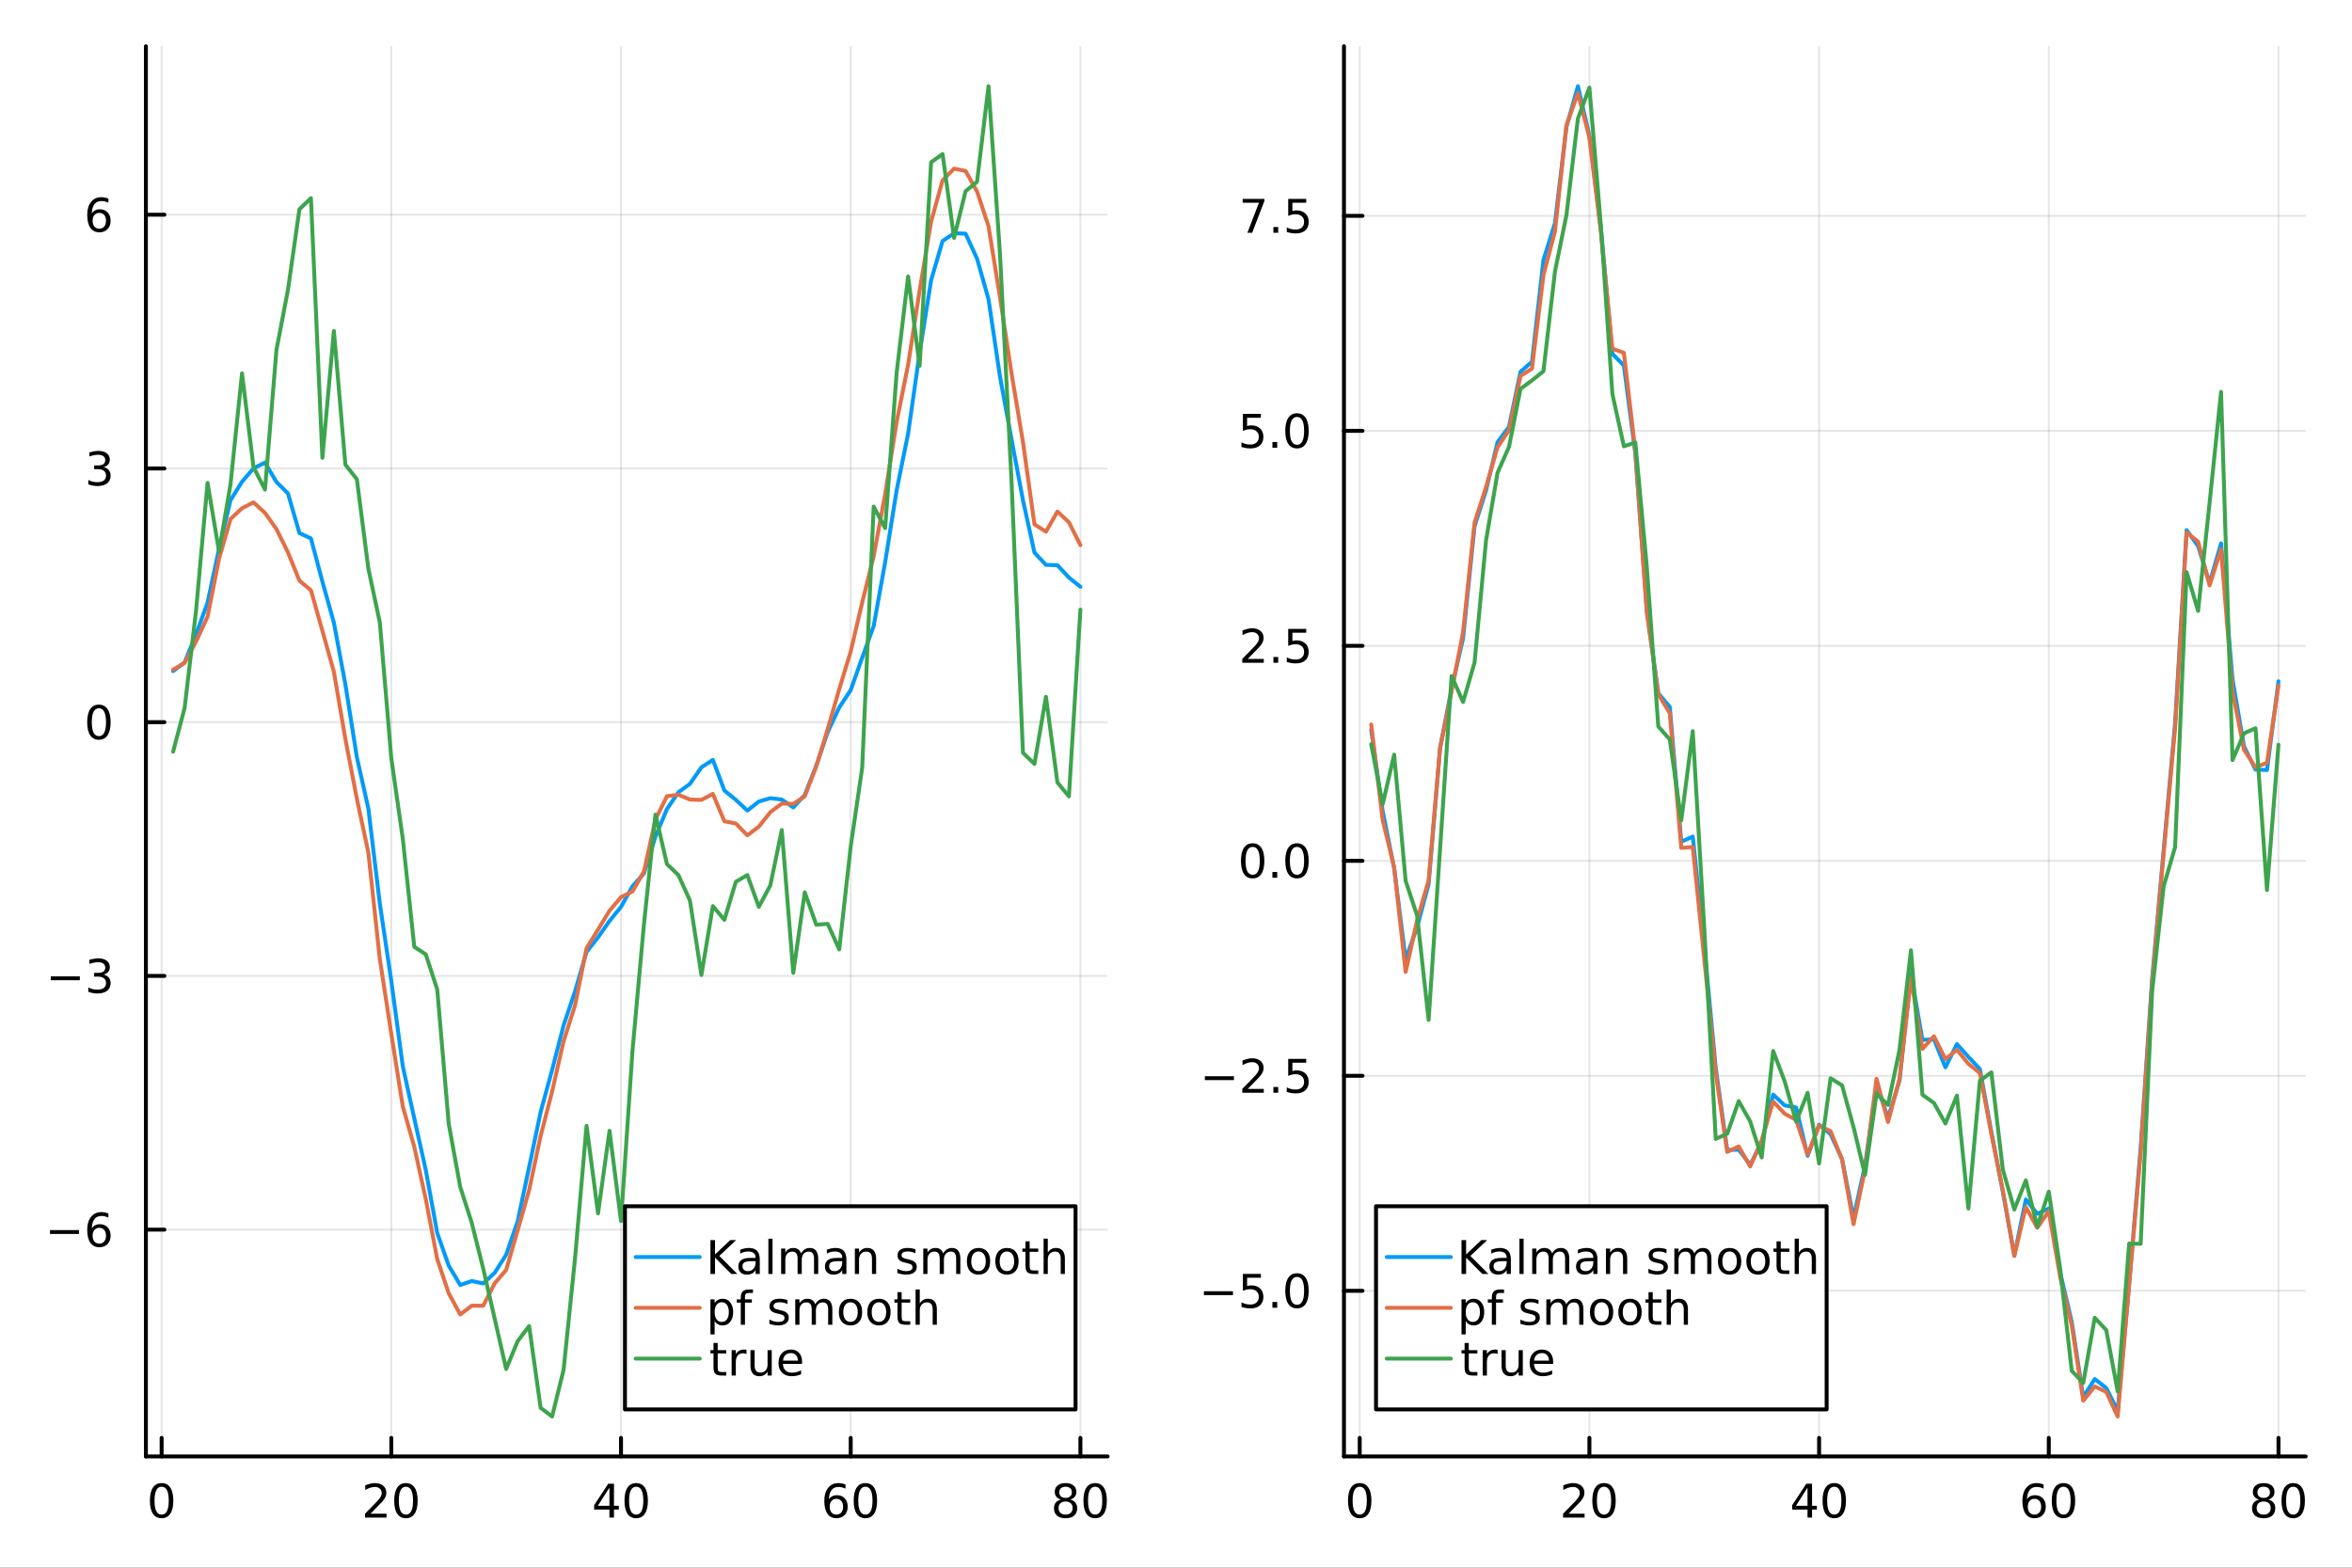 <?xml version="1.0" encoding="utf-8"?>
<svg xmlns="http://www.w3.org/2000/svg" xmlns:xlink="http://www.w3.org/1999/xlink" width="600" height="400" viewBox="0 0 2400 1600">
<rect x="0" y="0" width="2400" height="1600" fill="#333333" stroke="none"/>
<defs>
  <clipPath id="clip990">
    <rect x="0" y="0" width="2400" height="1600"/>
  </clipPath>
</defs>
<path clip-path="url(#clip990)" d="M0 1600 L2400 1600 L2400 0 L0 0  Z" fill="#ffffff" fill-rule="evenodd" fill-opacity="1"/>
<defs>
  <clipPath id="clip991">
    <rect x="480" y="0" width="1681" height="1600"/>
  </clipPath>
</defs>
<path clip-path="url(#clip990)" d="M148.867 1486.45 L1130.22 1486.45 L1130.22 47.244 L148.867 47.244  Z" fill="#ffffff" fill-rule="evenodd" fill-opacity="1"/>
<defs>
  <clipPath id="clip992">
    <rect x="148" y="47" width="982" height="1440"/>
  </clipPath>
</defs>
<polyline clip-path="url(#clip992)" style="stroke:#000000; stroke-linecap:round; stroke-linejoin:round; stroke-width:2; stroke-opacity:0.1; fill:none" points="164.922,1486.45 164.922,47.244 "/>
<polyline clip-path="url(#clip992)" style="stroke:#000000; stroke-linecap:round; stroke-linejoin:round; stroke-width:2; stroke-opacity:0.1; fill:none" points="399.303,1486.45 399.303,47.244 "/>
<polyline clip-path="url(#clip992)" style="stroke:#000000; stroke-linecap:round; stroke-linejoin:round; stroke-width:2; stroke-opacity:0.1; fill:none" points="633.685,1486.45 633.685,47.244 "/>
<polyline clip-path="url(#clip992)" style="stroke:#000000; stroke-linecap:round; stroke-linejoin:round; stroke-width:2; stroke-opacity:0.1; fill:none" points="868.066,1486.45 868.066,47.244 "/>
<polyline clip-path="url(#clip992)" style="stroke:#000000; stroke-linecap:round; stroke-linejoin:round; stroke-width:2; stroke-opacity:0.1; fill:none" points="1102.45,1486.45 1102.45,47.244 "/>
<polyline clip-path="url(#clip990)" style="stroke:#000000; stroke-linecap:round; stroke-linejoin:round; stroke-width:4; stroke-opacity:1; fill:none" points="148.867,1486.45 1130.22,1486.45 "/>
<polyline clip-path="url(#clip990)" style="stroke:#000000; stroke-linecap:round; stroke-linejoin:round; stroke-width:4; stroke-opacity:1; fill:none" points="164.922,1486.45 164.922,1467.55 "/>
<polyline clip-path="url(#clip990)" style="stroke:#000000; stroke-linecap:round; stroke-linejoin:round; stroke-width:4; stroke-opacity:1; fill:none" points="399.303,1486.45 399.303,1467.55 "/>
<polyline clip-path="url(#clip990)" style="stroke:#000000; stroke-linecap:round; stroke-linejoin:round; stroke-width:4; stroke-opacity:1; fill:none" points="633.685,1486.45 633.685,1467.55 "/>
<polyline clip-path="url(#clip990)" style="stroke:#000000; stroke-linecap:round; stroke-linejoin:round; stroke-width:4; stroke-opacity:1; fill:none" points="868.066,1486.45 868.066,1467.55 "/>
<polyline clip-path="url(#clip990)" style="stroke:#000000; stroke-linecap:round; stroke-linejoin:round; stroke-width:4; stroke-opacity:1; fill:none" points="1102.45,1486.45 1102.45,1467.55 "/>
<path clip-path="url(#clip990)" d="M164.922 1517.37 Q161.311 1517.37 159.482 1520.93 Q157.677 1524.47 157.677 1531.6 Q157.677 1538.71 159.482 1542.27 Q161.311 1545.82 164.922 1545.82 Q168.556 1545.82 170.362 1542.27 Q172.19 1538.71 172.19 1531.6 Q172.19 1524.47 170.362 1520.93 Q168.556 1517.37 164.922 1517.37 M164.922 1513.66 Q170.732 1513.66 173.788 1518.27 Q176.866 1522.85 176.866 1531.6 Q176.866 1540.33 173.788 1544.94 Q170.732 1549.52 164.922 1549.52 Q159.112 1549.52 156.033 1544.94 Q152.978 1540.33 152.978 1531.6 Q152.978 1522.85 156.033 1518.27 Q159.112 1513.66 164.922 1513.66 Z" fill="#000000" fill-rule="nonzero" fill-opacity="1" /><path clip-path="url(#clip990)" d="M378.076 1544.91 L394.396 1544.91 L394.396 1548.85 L372.452 1548.85 L372.452 1544.91 Q375.114 1542.16 379.697 1537.53 Q384.303 1532.88 385.484 1531.53 Q387.729 1529.01 388.609 1527.27 Q389.512 1525.51 389.512 1523.82 Q389.512 1521.07 387.567 1519.33 Q385.646 1517.6 382.544 1517.6 Q380.345 1517.6 377.891 1518.36 Q375.461 1519.13 372.683 1520.68 L372.683 1515.95 Q375.507 1514.82 377.961 1514.24 Q380.414 1513.66 382.451 1513.66 Q387.822 1513.66 391.016 1516.35 Q394.211 1519.03 394.211 1523.52 Q394.211 1525.65 393.4 1527.57 Q392.613 1529.47 390.507 1532.07 Q389.928 1532.74 386.826 1535.95 Q383.725 1539.15 378.076 1544.91 Z" fill="#000000" fill-rule="nonzero" fill-opacity="1" /><path clip-path="url(#clip990)" d="M414.211 1517.37 Q410.599 1517.37 408.771 1520.93 Q406.965 1524.47 406.965 1531.6 Q406.965 1538.71 408.771 1542.27 Q410.599 1545.82 414.211 1545.82 Q417.845 1545.82 419.65 1542.27 Q421.479 1538.71 421.479 1531.6 Q421.479 1524.47 419.65 1520.93 Q417.845 1517.37 414.211 1517.37 M414.211 1513.66 Q420.021 1513.66 423.076 1518.27 Q426.155 1522.85 426.155 1531.6 Q426.155 1540.33 423.076 1544.94 Q420.021 1549.52 414.211 1549.52 Q408.4 1549.52 405.322 1544.94 Q402.266 1540.33 402.266 1531.6 Q402.266 1522.85 405.322 1518.27 Q408.4 1513.66 414.211 1513.66 Z" fill="#000000" fill-rule="nonzero" fill-opacity="1" /><path clip-path="url(#clip990)" d="M621.856 1518.36 L610.05 1536.81 L621.856 1536.81 L621.856 1518.36 M620.629 1514.29 L626.509 1514.29 L626.509 1536.81 L631.439 1536.81 L631.439 1540.7 L626.509 1540.7 L626.509 1548.85 L621.856 1548.85 L621.856 1540.7 L606.254 1540.7 L606.254 1536.19 L620.629 1514.29 Z" fill="#000000" fill-rule="nonzero" fill-opacity="1" /><path clip-path="url(#clip990)" d="M649.171 1517.37 Q645.559 1517.37 643.731 1520.93 Q641.925 1524.47 641.925 1531.6 Q641.925 1538.71 643.731 1542.27 Q645.559 1545.82 649.171 1545.82 Q652.805 1545.82 654.61 1542.27 Q656.439 1538.71 656.439 1531.6 Q656.439 1524.47 654.61 1520.93 Q652.805 1517.37 649.171 1517.37 M649.171 1513.66 Q654.981 1513.66 658.036 1518.27 Q661.115 1522.85 661.115 1531.6 Q661.115 1540.33 658.036 1544.94 Q654.981 1549.52 649.171 1549.52 Q643.36 1549.52 640.282 1544.94 Q637.226 1540.33 637.226 1531.6 Q637.226 1522.85 640.282 1518.27 Q643.36 1513.66 649.171 1513.66 Z" fill="#000000" fill-rule="nonzero" fill-opacity="1" /><path clip-path="url(#clip990)" d="M853.471 1529.7 Q850.323 1529.7 848.471 1531.86 Q846.642 1534.01 846.642 1537.76 Q846.642 1541.49 848.471 1543.66 Q850.323 1545.82 853.471 1545.82 Q856.619 1545.82 858.448 1543.66 Q860.3 1541.49 860.3 1537.76 Q860.3 1534.01 858.448 1531.86 Q856.619 1529.7 853.471 1529.7 M862.753 1515.05 L862.753 1519.31 Q860.994 1518.48 859.189 1518.04 Q857.406 1517.6 855.647 1517.6 Q851.017 1517.6 848.564 1520.72 Q846.133 1523.85 845.786 1530.17 Q847.152 1528.15 849.212 1527.09 Q851.272 1526 853.749 1526 Q858.957 1526 861.966 1529.17 Q864.999 1532.32 864.999 1537.76 Q864.999 1543.08 861.851 1546.3 Q858.702 1549.52 853.471 1549.52 Q847.476 1549.52 844.304 1544.94 Q841.133 1540.33 841.133 1531.6 Q841.133 1523.41 845.022 1518.55 Q848.911 1513.66 855.462 1513.66 Q857.221 1513.66 859.003 1514.01 Q860.809 1514.36 862.753 1515.05 Z" fill="#000000" fill-rule="nonzero" fill-opacity="1" /><path clip-path="url(#clip990)" d="M883.054 1517.37 Q879.443 1517.37 877.614 1520.93 Q875.809 1524.47 875.809 1531.6 Q875.809 1538.71 877.614 1542.27 Q879.443 1545.82 883.054 1545.82 Q886.688 1545.82 888.494 1542.27 Q890.323 1538.71 890.323 1531.6 Q890.323 1524.47 888.494 1520.93 Q886.688 1517.37 883.054 1517.37 M883.054 1513.66 Q888.864 1513.66 891.92 1518.27 Q894.999 1522.85 894.999 1531.6 Q894.999 1540.33 891.92 1544.94 Q888.864 1549.52 883.054 1549.52 Q877.244 1549.52 874.165 1544.94 Q871.11 1540.33 871.11 1531.6 Q871.11 1522.85 874.165 1518.27 Q877.244 1513.66 883.054 1513.66 Z" fill="#000000" fill-rule="nonzero" fill-opacity="1" /><path clip-path="url(#clip990)" d="M1087.32 1532.44 Q1083.99 1532.44 1082.07 1534.22 Q1080.17 1536 1080.17 1539.13 Q1080.17 1542.25 1082.07 1544.03 Q1083.99 1545.82 1087.32 1545.82 Q1090.65 1545.82 1092.57 1544.03 Q1094.5 1542.23 1094.5 1539.13 Q1094.5 1536 1092.57 1534.22 Q1090.68 1532.44 1087.32 1532.44 M1082.64 1530.45 Q1079.63 1529.7 1077.94 1527.64 Q1076.28 1525.58 1076.28 1522.62 Q1076.28 1518.48 1079.22 1516.07 Q1082.18 1513.66 1087.32 1513.66 Q1092.48 1513.66 1095.42 1516.07 Q1098.36 1518.48 1098.36 1522.62 Q1098.36 1525.58 1096.67 1527.64 Q1095.01 1529.7 1092.02 1530.45 Q1095.4 1531.23 1097.27 1533.52 Q1099.17 1535.82 1099.17 1539.13 Q1099.17 1544.15 1096.09 1546.83 Q1093.04 1549.52 1087.32 1549.52 Q1081.6 1549.52 1078.52 1546.83 Q1075.47 1544.15 1075.47 1539.13 Q1075.47 1535.82 1077.37 1533.52 Q1079.26 1531.23 1082.64 1530.45 M1080.93 1523.06 Q1080.93 1525.75 1082.6 1527.25 Q1084.29 1528.76 1087.32 1528.76 Q1090.33 1528.76 1092.02 1527.25 Q1093.73 1525.75 1093.73 1523.06 Q1093.73 1520.38 1092.02 1518.87 Q1090.33 1517.37 1087.32 1517.37 Q1084.29 1517.37 1082.6 1518.87 Q1080.93 1520.38 1080.93 1523.06 Z" fill="#000000" fill-rule="nonzero" fill-opacity="1" /><path clip-path="url(#clip990)" d="M1117.48 1517.37 Q1113.87 1517.37 1112.04 1520.93 Q1110.24 1524.47 1110.24 1531.6 Q1110.24 1538.71 1112.04 1542.27 Q1113.87 1545.82 1117.48 1545.82 Q1121.12 1545.82 1122.92 1542.27 Q1124.75 1538.71 1124.75 1531.6 Q1124.75 1524.47 1122.92 1520.93 Q1121.12 1517.37 1117.48 1517.37 M1117.48 1513.66 Q1123.29 1513.66 1126.35 1518.27 Q1129.43 1522.85 1129.43 1531.6 Q1129.43 1540.33 1126.35 1544.94 Q1123.29 1549.52 1117.48 1549.52 Q1111.67 1549.52 1108.59 1544.94 Q1105.54 1540.33 1105.54 1531.6 Q1105.54 1522.85 1108.59 1518.27 Q1111.67 1513.66 1117.48 1513.66 Z" fill="#000000" fill-rule="nonzero" fill-opacity="1" /><polyline clip-path="url(#clip992)" style="stroke:#000000; stroke-linecap:round; stroke-linejoin:round; stroke-width:2; stroke-opacity:0.1; fill:none" points="148.867,1254.99 1130.22,1254.99 "/>
<polyline clip-path="url(#clip992)" style="stroke:#000000; stroke-linecap:round; stroke-linejoin:round; stroke-width:2; stroke-opacity:0.1; fill:none" points="148.867,996.031 1130.22,996.031 "/>
<polyline clip-path="url(#clip992)" style="stroke:#000000; stroke-linecap:round; stroke-linejoin:round; stroke-width:2; stroke-opacity:0.1; fill:none" points="148.867,737.071 1130.22,737.071 "/>
<polyline clip-path="url(#clip992)" style="stroke:#000000; stroke-linecap:round; stroke-linejoin:round; stroke-width:2; stroke-opacity:0.1; fill:none" points="148.867,478.111 1130.22,478.111 "/>
<polyline clip-path="url(#clip992)" style="stroke:#000000; stroke-linecap:round; stroke-linejoin:round; stroke-width:2; stroke-opacity:0.1; fill:none" points="148.867,219.15 1130.22,219.15 "/>
<polyline clip-path="url(#clip990)" style="stroke:#000000; stroke-linecap:round; stroke-linejoin:round; stroke-width:4; stroke-opacity:1; fill:none" points="148.867,1486.45 148.867,47.244 "/>
<polyline clip-path="url(#clip990)" style="stroke:#000000; stroke-linecap:round; stroke-linejoin:round; stroke-width:4; stroke-opacity:1; fill:none" points="148.867,1254.99 167.764,1254.99 "/>
<polyline clip-path="url(#clip990)" style="stroke:#000000; stroke-linecap:round; stroke-linejoin:round; stroke-width:4; stroke-opacity:1; fill:none" points="148.867,996.031 167.764,996.031 "/>
<polyline clip-path="url(#clip990)" style="stroke:#000000; stroke-linecap:round; stroke-linejoin:round; stroke-width:4; stroke-opacity:1; fill:none" points="148.867,737.071 167.764,737.071 "/>
<polyline clip-path="url(#clip990)" style="stroke:#000000; stroke-linecap:round; stroke-linejoin:round; stroke-width:4; stroke-opacity:1; fill:none" points="148.867,478.111 167.764,478.111 "/>
<polyline clip-path="url(#clip990)" style="stroke:#000000; stroke-linecap:round; stroke-linejoin:round; stroke-width:4; stroke-opacity:1; fill:none" points="148.867,219.15 167.764,219.15 "/>
<path clip-path="url(#clip990)" d="M50.992 1255.44 L80.668 1255.44 L80.668 1259.38 L50.992 1259.38 L50.992 1255.44 Z" fill="#000000" fill-rule="nonzero" fill-opacity="1" /><path clip-path="url(#clip990)" d="M101.339 1253.13 Q98.191 1253.13 96.339 1255.28 Q94.51 1257.43 94.51 1261.18 Q94.51 1264.91 96.339 1267.09 Q98.191 1269.24 101.339 1269.24 Q104.487 1269.24 106.316 1267.09 Q108.168 1264.91 108.168 1261.18 Q108.168 1257.43 106.316 1255.28 Q104.487 1253.13 101.339 1253.13 M110.621 1238.48 L110.621 1242.73 Q108.862 1241.9 107.057 1241.46 Q105.274 1241.02 103.515 1241.02 Q98.885 1241.02 96.432 1244.15 Q94.001 1247.27 93.654 1253.59 Q95.02 1251.58 97.08 1250.51 Q99.14 1249.42 101.617 1249.42 Q106.825 1249.42 109.834 1252.6 Q112.867 1255.74 112.867 1261.18 Q112.867 1266.51 109.719 1269.73 Q106.571 1272.94 101.339 1272.94 Q95.344 1272.94 92.172 1268.36 Q89.001 1263.75 89.001 1255.03 Q89.001 1246.83 92.89 1241.97 Q96.779 1237.09 103.33 1237.09 Q105.089 1237.09 106.871 1237.43 Q108.677 1237.78 110.621 1238.48 Z" fill="#000000" fill-rule="nonzero" fill-opacity="1" /><path clip-path="url(#clip990)" d="M51.802 996.483 L81.478 996.483 L81.478 1000.42 L51.802 1000.42 L51.802 996.483 Z" fill="#000000" fill-rule="nonzero" fill-opacity="1" /><path clip-path="url(#clip990)" d="M105.737 994.677 Q109.094 995.395 110.969 997.663 Q112.867 999.932 112.867 1003.27 Q112.867 1008.38 109.348 1011.18 Q105.83 1013.98 99.348 1013.98 Q97.172 1013.98 94.858 1013.54 Q92.566 1013.13 90.112 1012.27 L90.112 1007.76 Q92.057 1008.89 94.371 1009.47 Q96.686 1010.05 99.21 1010.05 Q103.608 1010.05 105.899 1008.31 Q108.214 1006.58 108.214 1003.27 Q108.214 1000.21 106.061 998.497 Q103.932 996.761 100.112 996.761 L96.085 996.761 L96.085 992.918 L100.297 992.918 Q103.746 992.918 105.575 991.552 Q107.404 990.163 107.404 987.571 Q107.404 984.909 105.506 983.497 Q103.631 982.062 100.112 982.062 Q98.191 982.062 95.992 982.478 Q93.793 982.895 91.154 983.774 L91.154 979.608 Q93.816 978.867 96.131 978.497 Q98.469 978.126 100.529 978.126 Q105.853 978.126 108.955 980.557 Q112.057 982.964 112.057 987.085 Q112.057 989.955 110.413 991.946 Q108.77 993.913 105.737 994.677 Z" fill="#000000" fill-rule="nonzero" fill-opacity="1" /><path clip-path="url(#clip990)" d="M100.922 722.87 Q97.311 722.87 95.483 726.434 Q93.677 729.976 93.677 737.106 Q93.677 744.212 95.483 747.777 Q97.311 751.319 100.922 751.319 Q104.557 751.319 106.362 747.777 Q108.191 744.212 108.191 737.106 Q108.191 729.976 106.362 726.434 Q104.557 722.87 100.922 722.87 M100.922 719.166 Q106.733 719.166 109.788 723.772 Q112.867 728.356 112.867 737.106 Q112.867 745.833 109.788 750.439 Q106.733 755.022 100.922 755.022 Q95.112 755.022 92.034 750.439 Q88.978 745.833 88.978 737.106 Q88.978 728.356 92.034 723.772 Q95.112 719.166 100.922 719.166 Z" fill="#000000" fill-rule="nonzero" fill-opacity="1" /><path clip-path="url(#clip990)" d="M105.737 476.757 Q109.094 477.474 110.969 479.743 Q112.867 482.011 112.867 485.344 Q112.867 490.46 109.348 493.261 Q105.83 496.062 99.348 496.062 Q97.172 496.062 94.858 495.622 Q92.566 495.205 90.112 494.349 L90.112 489.835 Q92.057 490.969 94.371 491.548 Q96.686 492.127 99.21 492.127 Q103.608 492.127 105.899 490.391 Q108.214 488.655 108.214 485.344 Q108.214 482.289 106.061 480.576 Q103.932 478.84 100.112 478.84 L96.085 478.84 L96.085 474.997 L100.297 474.997 Q103.746 474.997 105.575 473.632 Q107.404 472.243 107.404 469.65 Q107.404 466.988 105.506 465.576 Q103.631 464.141 100.112 464.141 Q98.191 464.141 95.992 464.558 Q93.793 464.974 91.154 465.854 L91.154 461.687 Q93.816 460.946 96.131 460.576 Q98.469 460.206 100.529 460.206 Q105.853 460.206 108.955 462.636 Q112.057 465.044 112.057 469.164 Q112.057 472.034 110.413 474.025 Q108.77 475.993 105.737 476.757 Z" fill="#000000" fill-rule="nonzero" fill-opacity="1" /><path clip-path="url(#clip990)" d="M101.339 217.287 Q98.191 217.287 96.339 219.44 Q94.51 221.592 94.51 225.342 Q94.51 229.069 96.339 231.245 Q98.191 233.398 101.339 233.398 Q104.487 233.398 106.316 231.245 Q108.168 229.069 108.168 225.342 Q108.168 221.592 106.316 219.44 Q104.487 217.287 101.339 217.287 M110.621 202.634 L110.621 206.893 Q108.862 206.06 107.057 205.62 Q105.274 205.181 103.515 205.181 Q98.885 205.181 96.432 208.305 Q94.001 211.43 93.654 217.75 Q95.02 215.736 97.08 214.671 Q99.14 213.583 101.617 213.583 Q106.825 213.583 109.834 216.755 Q112.867 219.903 112.867 225.342 Q112.867 230.666 109.719 233.884 Q106.571 237.102 101.339 237.102 Q95.344 237.102 92.172 232.518 Q89.001 227.912 89.001 219.185 Q89.001 210.991 92.89 206.13 Q96.779 201.245 103.33 201.245 Q105.089 201.245 106.871 201.593 Q108.677 201.94 110.621 202.634 Z" fill="#000000" fill-rule="nonzero" fill-opacity="1" /><polyline clip-path="url(#clip992)" style="stroke:#009af9; stroke-linecap:round; stroke-linejoin:round; stroke-width:4; stroke-opacity:1; fill:none" points="176.641,684.956 188.36,676.153 200.079,647.401 211.798,615.027 223.517,559.94 235.236,510.459 246.955,491.667 258.674,478.014 270.393,472.142 282.113,491.926 293.832,503.618 305.551,544.069 317.27,549.502 328.989,593.641 340.708,635.566 352.427,698.52 364.146,772.807 375.865,825.105 387.584,922.283 399.303,1001.32 411.022,1088.36 422.741,1141.5 434.46,1194.12 446.179,1258.49 457.899,1291.79 469.618,1311.48 481.337,1307.45 493.056,1309.91 504.775,1299.06 516.494,1280.59 528.213,1246.45 539.932,1191.06 551.651,1135.03 563.37,1091.99 575.089,1046.51 586.808,1011.59 598.527,971.499 610.246,956.666 621.965,939.91 633.685,925.54 645.404,904.469 657.123,891.397 668.842,853.79 680.561,825.685 692.28,808.586 703.999,800.044 715.718,783.134 727.437,775.58 739.156,806.784 750.875,816.365 762.594,827.294 774.313,818.057 786.032,814.625 797.751,816.05 809.47,824.074 821.19,811.366 832.909,781.551 844.628,747.139 856.347,722.05 868.066,704.357 879.785,671.218 891.504,638.986 903.223,573.733 914.942,500.404 926.661,442.516 938.38,360.094 950.099,286.08 961.818,245.957 973.537,238.051 985.256,238.484 996.976,263.942 1008.69,305.341 1020.41,384.444 1032.13,448.096 1043.85,510.585 1055.57,563.957 1067.29,576.531 1079.01,576.865 1090.73,589.48 1102.45,598.891 "/>
<polyline clip-path="url(#clip992)" style="stroke:#e26f46; stroke-linecap:round; stroke-linejoin:round; stroke-width:4; stroke-opacity:1; fill:none" points="176.641,683.463 188.36,676.592 200.079,654.719 211.798,629.372 223.517,570.303 235.236,529.661 246.955,518.718 258.674,512.73 270.393,523.481 282.113,540.048 293.832,563.72 305.551,592.689 317.27,602.423 328.989,643.848 340.708,685.71 352.427,754.299 364.146,815.207 375.865,870.055 387.584,978.985 399.303,1055.32 411.022,1129.32 422.741,1170.45 434.46,1223.83 446.179,1285.16 457.899,1319.97 469.618,1341.58 481.337,1332.65 493.056,1332.64 504.775,1309.81 516.494,1296.08 528.213,1255.82 539.932,1214.52 551.651,1159.42 563.37,1114.01 575.089,1062.77 586.808,1025.92 598.527,967.739 610.246,948.709 621.965,929.48 633.685,915.649 645.404,909.836 657.123,889.444 668.842,836.383 680.561,812.594 692.28,811.125 703.999,816.029 715.718,816.368 727.437,810.279 739.156,838.21 750.875,840.489 762.594,852.535 774.313,843.688 786.032,828.921 797.751,820.151 809.47,820.439 821.19,812.787 832.909,782.147 844.628,744.006 856.347,703.427 868.066,664.918 879.785,614.952 891.504,567.666 903.223,504.311 914.942,430.623 926.661,372.124 938.38,296.548 950.099,226.325 961.818,184.061 973.537,172.108 985.256,174.437 996.976,195.399 1008.69,230.85 1020.41,303.462 1032.13,380.879 1043.85,451.219 1055.57,535.166 1067.29,542.655 1079.01,522.136 1090.73,533.035 1102.45,556.324 "/>
<polyline clip-path="url(#clip992)" style="stroke:#3da44d; stroke-linecap:round; stroke-linejoin:round; stroke-width:4; stroke-opacity:1; fill:none" points="176.641,767.175 188.36,722.716 200.079,623.108 211.798,492.878 223.517,562.947 235.236,494.106 246.955,381.036 258.674,476.76 270.393,499.691 282.113,356.99 293.832,295.81 305.551,213.56 317.27,202.254 328.989,467.271 340.708,337.744 352.427,474.222 364.146,489.102 375.865,580.266 387.584,635.345 399.303,774.011 411.022,856.04 422.741,966.347 434.46,974.049 446.179,1009.99 457.899,1147.03 469.618,1211.38 481.337,1247.89 493.056,1294.62 504.775,1345.87 516.494,1397.26 528.213,1368.81 539.932,1353.36 551.651,1436.81 563.37,1445.72 575.089,1398.06 586.808,1283.97 598.527,1148.99 610.246,1238.35 621.965,1154.06 633.685,1246.23 645.404,1072.25 657.123,942.936 668.842,831.392 680.561,881.927 692.28,893.197 703.999,919.015 715.718,995.101 727.437,924.742 739.156,938.813 750.875,899.911 762.594,893.122 774.313,925.548 786.032,903.657 797.751,847.17 809.47,992.867 821.19,910.741 832.909,943.795 844.628,942.902 856.347,968.991 868.066,863.958 879.785,783.687 891.504,517.036 903.223,539.003 914.942,380.359 926.661,282.184 938.38,373.37 950.099,165.593 961.818,157.228 973.537,242.832 985.256,195.168 996.976,185.535 1008.69,87.976 1020.41,259.26 1032.13,490.292 1043.85,768.325 1055.57,779.687 1067.29,711.15 1079.01,798.602 1090.73,812.825 1102.45,622.214 "/>
<path clip-path="url(#clip990)" d="M637.709 1438.47 L1097.51 1438.47 L1097.51 1231.11 L637.709 1231.11  Z" fill="#ffffff" fill-rule="evenodd" fill-opacity="1"/>
<polyline clip-path="url(#clip990)" style="stroke:#000000; stroke-linecap:round; stroke-linejoin:round; stroke-width:4; stroke-opacity:1; fill:none" points="637.709,1438.47 1097.51,1438.47 1097.51,1231.11 637.709,1231.11 637.709,1438.47 "/>
<polyline clip-path="url(#clip990)" style="stroke:#009af9; stroke-linecap:round; stroke-linejoin:round; stroke-width:4; stroke-opacity:1; fill:none" points="648.613,1282.95 714.037,1282.95 "/>
<path clip-path="url(#clip990)" d="M724.941 1265.67 L729.617 1265.67 L729.617 1280.28 L745.126 1265.67 L751.144 1265.67 L733.992 1281.79 L752.371 1300.23 L746.214 1300.23 L729.617 1283.59 L729.617 1300.23 L724.941 1300.23 L724.941 1265.67 Z" fill="#000000" fill-rule="nonzero" fill-opacity="1" /><path clip-path="url(#clip990)" d="M766.792 1287.2 Q761.63 1287.2 759.64 1288.38 Q757.649 1289.56 757.649 1292.41 Q757.649 1294.68 759.13 1296.02 Q760.635 1297.34 763.205 1297.34 Q766.746 1297.34 768.876 1294.84 Q771.029 1292.32 771.029 1288.15 L771.029 1287.2 L766.792 1287.2 M775.288 1285.44 L775.288 1300.23 L771.029 1300.23 L771.029 1296.3 Q769.57 1298.66 767.394 1299.79 Q765.218 1300.91 762.07 1300.91 Q758.089 1300.91 755.728 1298.68 Q753.39 1296.44 753.39 1292.69 Q753.39 1288.31 756.306 1286.09 Q759.246 1283.87 765.056 1283.87 L771.029 1283.87 L771.029 1283.45 Q771.029 1280.51 769.084 1278.92 Q767.163 1277.29 763.667 1277.29 Q761.445 1277.29 759.339 1277.83 Q757.232 1278.36 755.288 1279.42 L755.288 1275.49 Q757.626 1274.59 759.825 1274.15 Q762.024 1273.68 764.107 1273.68 Q769.732 1273.68 772.51 1276.6 Q775.288 1279.52 775.288 1285.44 Z" fill="#000000" fill-rule="nonzero" fill-opacity="1" /><path clip-path="url(#clip990)" d="M784.061 1264.22 L788.32 1264.22 L788.32 1300.23 L784.061 1300.23 L784.061 1264.22 Z" fill="#000000" fill-rule="nonzero" fill-opacity="1" /><path clip-path="url(#clip990)" d="M817.417 1279.29 Q819.014 1276.42 821.237 1275.05 Q823.459 1273.68 826.468 1273.68 Q830.519 1273.68 832.718 1276.53 Q834.917 1279.35 834.917 1284.59 L834.917 1300.23 L830.635 1300.23 L830.635 1284.73 Q830.635 1281 829.315 1279.19 Q827.996 1277.39 825.288 1277.39 Q821.977 1277.39 820.056 1279.59 Q818.135 1281.79 818.135 1285.58 L818.135 1300.23 L813.852 1300.23 L813.852 1284.73 Q813.852 1280.98 812.533 1279.19 Q811.214 1277.39 808.459 1277.39 Q805.195 1277.39 803.274 1279.61 Q801.352 1281.81 801.352 1285.58 L801.352 1300.23 L797.07 1300.23 L797.07 1274.31 L801.352 1274.31 L801.352 1278.34 Q802.811 1275.95 804.848 1274.82 Q806.885 1273.68 809.686 1273.68 Q812.51 1273.68 814.477 1275.12 Q816.468 1276.55 817.417 1279.29 Z" fill="#000000" fill-rule="nonzero" fill-opacity="1" /><path clip-path="url(#clip990)" d="M855.195 1287.2 Q850.033 1287.2 848.042 1288.38 Q846.051 1289.56 846.051 1292.41 Q846.051 1294.68 847.533 1296.02 Q849.037 1297.34 851.607 1297.34 Q855.148 1297.34 857.278 1294.84 Q859.431 1292.32 859.431 1288.15 L859.431 1287.2 L855.195 1287.2 M863.69 1285.44 L863.69 1300.23 L859.431 1300.23 L859.431 1296.3 Q857.973 1298.66 855.797 1299.79 Q853.621 1300.91 850.473 1300.91 Q846.491 1300.91 844.13 1298.68 Q841.792 1296.44 841.792 1292.69 Q841.792 1288.31 844.709 1286.09 Q847.648 1283.87 853.459 1283.87 L859.431 1283.87 L859.431 1283.45 Q859.431 1280.51 857.486 1278.92 Q855.565 1277.29 852.07 1277.29 Q849.848 1277.29 847.741 1277.83 Q845.635 1278.36 843.69 1279.42 L843.69 1275.49 Q846.028 1274.59 848.227 1274.15 Q850.426 1273.68 852.51 1273.68 Q858.135 1273.68 860.912 1276.6 Q863.69 1279.52 863.69 1285.44 Z" fill="#000000" fill-rule="nonzero" fill-opacity="1" /><path clip-path="url(#clip990)" d="M894.014 1284.59 L894.014 1300.23 L889.755 1300.23 L889.755 1284.73 Q889.755 1281.04 888.32 1279.22 Q886.884 1277.39 884.014 1277.39 Q880.565 1277.39 878.574 1279.59 Q876.584 1281.79 876.584 1285.58 L876.584 1300.23 L872.301 1300.23 L872.301 1274.31 L876.584 1274.31 L876.584 1278.34 Q878.111 1276 880.171 1274.84 Q882.255 1273.68 884.963 1273.68 Q889.431 1273.68 891.722 1276.46 Q894.014 1279.22 894.014 1284.59 Z" fill="#000000" fill-rule="nonzero" fill-opacity="1" /><path clip-path="url(#clip990)" d="M934.106 1275.07 L934.106 1279.1 Q932.301 1278.17 930.356 1277.71 Q928.412 1277.25 926.329 1277.25 Q923.157 1277.25 921.56 1278.22 Q919.986 1279.19 919.986 1281.14 Q919.986 1282.62 921.12 1283.48 Q922.255 1284.31 925.68 1285.07 L927.139 1285.4 Q931.676 1286.37 933.574 1288.15 Q935.495 1289.91 935.495 1293.08 Q935.495 1296.69 932.625 1298.8 Q929.778 1300.91 924.778 1300.91 Q922.694 1300.91 920.426 1300.49 Q918.181 1300.1 915.681 1299.29 L915.681 1294.89 Q918.042 1296.11 920.333 1296.74 Q922.625 1297.34 924.87 1297.34 Q927.88 1297.34 929.5 1296.32 Q931.12 1295.28 931.12 1293.41 Q931.12 1291.67 929.94 1290.74 Q928.782 1289.82 924.824 1288.96 L923.343 1288.61 Q919.384 1287.78 917.625 1286.07 Q915.866 1284.33 915.866 1281.32 Q915.866 1277.67 918.458 1275.67 Q921.051 1273.68 925.819 1273.68 Q928.18 1273.68 930.264 1274.03 Q932.347 1274.38 934.106 1275.07 Z" fill="#000000" fill-rule="nonzero" fill-opacity="1" /><path clip-path="url(#clip990)" d="M962.463 1279.29 Q964.06 1276.42 966.282 1275.05 Q968.504 1273.68 971.514 1273.68 Q975.564 1273.68 977.764 1276.53 Q979.963 1279.35 979.963 1284.59 L979.963 1300.23 L975.68 1300.23 L975.68 1284.73 Q975.68 1281 974.361 1279.19 Q973.041 1277.39 970.333 1277.39 Q967.023 1277.39 965.102 1279.59 Q963.18 1281.79 963.18 1285.58 L963.18 1300.23 L958.898 1300.23 L958.898 1284.73 Q958.898 1280.98 957.578 1279.19 Q956.259 1277.39 953.504 1277.39 Q950.241 1277.39 948.319 1279.61 Q946.398 1281.81 946.398 1285.58 L946.398 1300.23 L942.116 1300.23 L942.116 1274.31 L946.398 1274.31 L946.398 1278.34 Q947.856 1275.95 949.893 1274.82 Q951.93 1273.68 954.731 1273.68 Q957.555 1273.68 959.523 1275.12 Q961.514 1276.55 962.463 1279.29 Z" fill="#000000" fill-rule="nonzero" fill-opacity="1" /><path clip-path="url(#clip990)" d="M998.504 1277.29 Q995.078 1277.29 993.088 1279.98 Q991.097 1282.64 991.097 1287.29 Q991.097 1291.95 993.064 1294.63 Q995.055 1297.29 998.504 1297.29 Q1001.91 1297.29 1003.9 1294.61 Q1005.89 1291.92 1005.89 1287.29 Q1005.89 1282.69 1003.9 1280 Q1001.91 1277.29 998.504 1277.29 M998.504 1273.68 Q1004.06 1273.68 1007.23 1277.29 Q1010.4 1280.91 1010.4 1287.29 Q1010.4 1293.66 1007.23 1297.29 Q1004.06 1300.91 998.504 1300.91 Q992.925 1300.91 989.754 1297.29 Q986.606 1293.66 986.606 1287.29 Q986.606 1280.91 989.754 1277.29 Q992.925 1273.68 998.504 1273.68 Z" fill="#000000" fill-rule="nonzero" fill-opacity="1" /><path clip-path="url(#clip990)" d="M1027.51 1277.29 Q1024.08 1277.29 1022.09 1279.98 Q1020.1 1282.64 1020.1 1287.29 Q1020.1 1291.95 1022.07 1294.63 Q1024.06 1297.29 1027.51 1297.29 Q1030.91 1297.29 1032.9 1294.61 Q1034.89 1291.92 1034.89 1287.29 Q1034.89 1282.69 1032.9 1280 Q1030.91 1277.29 1027.51 1277.29 M1027.51 1273.68 Q1033.06 1273.68 1036.24 1277.29 Q1039.41 1280.91 1039.41 1287.29 Q1039.41 1293.66 1036.24 1297.29 Q1033.06 1300.91 1027.51 1300.91 Q1021.93 1300.91 1018.76 1297.29 Q1015.61 1293.66 1015.61 1287.29 Q1015.61 1280.91 1018.76 1277.29 Q1021.93 1273.68 1027.51 1273.68 Z" fill="#000000" fill-rule="nonzero" fill-opacity="1" /><path clip-path="url(#clip990)" d="M1050.68 1266.95 L1050.68 1274.31 L1059.45 1274.31 L1059.45 1277.62 L1050.68 1277.62 L1050.68 1291.69 Q1050.68 1294.86 1051.54 1295.77 Q1052.42 1296.67 1055.08 1296.67 L1059.45 1296.67 L1059.45 1300.23 L1055.08 1300.23 Q1050.15 1300.23 1048.27 1298.41 Q1046.4 1296.55 1046.4 1291.69 L1046.4 1277.62 L1043.27 1277.62 L1043.27 1274.31 L1046.4 1274.31 L1046.4 1266.95 L1050.68 1266.95 Z" fill="#000000" fill-rule="nonzero" fill-opacity="1" /><path clip-path="url(#clip990)" d="M1086.61 1284.59 L1086.61 1300.23 L1082.35 1300.23 L1082.35 1284.73 Q1082.35 1281.04 1080.91 1279.22 Q1079.48 1277.39 1076.61 1277.39 Q1073.16 1277.39 1071.17 1279.59 Q1069.18 1281.79 1069.18 1285.58 L1069.18 1300.23 L1064.89 1300.23 L1064.89 1264.22 L1069.18 1264.22 L1069.18 1278.34 Q1070.7 1276 1072.76 1274.84 Q1074.85 1273.68 1077.55 1273.68 Q1082.02 1273.68 1084.31 1276.46 Q1086.61 1279.22 1086.61 1284.59 Z" fill="#000000" fill-rule="nonzero" fill-opacity="1" /><polyline clip-path="url(#clip990)" style="stroke:#e26f46; stroke-linecap:round; stroke-linejoin:round; stroke-width:4; stroke-opacity:1; fill:none" points="648.613,1334.79 714.037,1334.79 "/>
<path clip-path="url(#clip990)" d="M729.223 1348.19 L729.223 1361.94 L724.941 1361.94 L724.941 1326.15 L729.223 1326.15 L729.223 1330.08 Q730.566 1327.77 732.603 1326.66 Q734.663 1325.52 737.51 1325.52 Q742.232 1325.52 745.172 1329.27 Q748.135 1333.02 748.135 1339.13 Q748.135 1345.25 745.172 1349 Q742.232 1352.75 737.51 1352.75 Q734.663 1352.75 732.603 1351.63 Q730.566 1350.5 729.223 1348.19 M743.714 1339.13 Q743.714 1334.44 741.769 1331.77 Q739.848 1329.09 736.469 1329.09 Q733.089 1329.09 731.144 1331.77 Q729.223 1334.44 729.223 1339.13 Q729.223 1343.83 731.144 1346.52 Q733.089 1349.18 736.469 1349.18 Q739.848 1349.18 741.769 1346.52 Q743.714 1343.83 743.714 1339.13 Z" fill="#000000" fill-rule="nonzero" fill-opacity="1" /><path clip-path="url(#clip990)" d="M768.32 1316.06 L768.32 1319.6 L764.246 1319.6 Q761.955 1319.6 761.052 1320.52 Q760.172 1321.45 760.172 1323.86 L760.172 1326.15 L767.186 1326.15 L767.186 1329.46 L760.172 1329.46 L760.172 1352.07 L755.89 1352.07 L755.89 1329.46 L751.816 1329.46 L751.816 1326.15 L755.89 1326.15 L755.89 1324.34 Q755.89 1320.01 757.904 1318.05 Q759.917 1316.06 764.292 1316.06 L768.32 1316.06 Z" fill="#000000" fill-rule="nonzero" fill-opacity="1" /><path clip-path="url(#clip990)" d="M803.482 1326.91 L803.482 1330.94 Q801.677 1330.01 799.732 1329.55 Q797.788 1329.09 795.704 1329.09 Q792.533 1329.09 790.936 1330.06 Q789.362 1331.03 789.362 1332.98 Q789.362 1334.46 790.496 1335.32 Q791.63 1336.15 795.056 1336.91 L796.515 1337.24 Q801.052 1338.21 802.95 1339.99 Q804.871 1341.75 804.871 1344.92 Q804.871 1348.53 802.001 1350.64 Q799.153 1352.75 794.153 1352.75 Q792.07 1352.75 789.802 1352.33 Q787.556 1351.94 785.056 1351.13 L785.056 1346.73 Q787.417 1347.95 789.709 1348.58 Q792.001 1349.18 794.246 1349.18 Q797.255 1349.18 798.876 1348.16 Q800.496 1347.12 800.496 1345.25 Q800.496 1343.51 799.315 1342.58 Q798.158 1341.66 794.2 1340.8 L792.718 1340.45 Q788.76 1339.62 787.001 1337.91 Q785.241 1336.17 785.241 1333.16 Q785.241 1329.51 787.834 1327.51 Q790.427 1325.52 795.195 1325.52 Q797.556 1325.52 799.639 1325.87 Q801.723 1326.22 803.482 1326.91 Z" fill="#000000" fill-rule="nonzero" fill-opacity="1" /><path clip-path="url(#clip990)" d="M831.838 1331.13 Q833.436 1328.26 835.658 1326.89 Q837.88 1325.52 840.889 1325.52 Q844.94 1325.52 847.139 1328.37 Q849.338 1331.19 849.338 1336.43 L849.338 1352.07 L845.056 1352.07 L845.056 1336.57 Q845.056 1332.84 843.736 1331.03 Q842.417 1329.23 839.709 1329.23 Q836.399 1329.23 834.477 1331.43 Q832.556 1333.63 832.556 1337.42 L832.556 1352.07 L828.274 1352.07 L828.274 1336.57 Q828.274 1332.82 826.954 1331.03 Q825.635 1329.23 822.88 1329.23 Q819.616 1329.23 817.695 1331.45 Q815.774 1333.65 815.774 1337.42 L815.774 1352.07 L811.491 1352.07 L811.491 1326.15 L815.774 1326.15 L815.774 1330.18 Q817.232 1327.79 819.269 1326.66 Q821.306 1325.52 824.107 1325.52 Q826.931 1325.52 828.899 1326.96 Q830.889 1328.39 831.838 1331.13 Z" fill="#000000" fill-rule="nonzero" fill-opacity="1" /><path clip-path="url(#clip990)" d="M867.88 1329.13 Q864.454 1329.13 862.463 1331.82 Q860.473 1334.48 860.473 1339.13 Q860.473 1343.79 862.44 1346.47 Q864.431 1349.13 867.88 1349.13 Q871.283 1349.13 873.273 1346.45 Q875.264 1343.76 875.264 1339.13 Q875.264 1334.53 873.273 1331.84 Q871.283 1329.13 867.88 1329.13 M867.88 1325.52 Q873.435 1325.52 876.607 1329.13 Q879.778 1332.75 879.778 1339.13 Q879.778 1345.5 876.607 1349.13 Q873.435 1352.75 867.88 1352.75 Q862.301 1352.75 859.13 1349.13 Q855.982 1345.5 855.982 1339.13 Q855.982 1332.75 859.13 1329.13 Q862.301 1325.52 867.88 1325.52 Z" fill="#000000" fill-rule="nonzero" fill-opacity="1" /><path clip-path="url(#clip990)" d="M896.884 1329.13 Q893.458 1329.13 891.468 1331.82 Q889.477 1334.48 889.477 1339.13 Q889.477 1343.79 891.445 1346.47 Q893.435 1349.13 896.884 1349.13 Q900.287 1349.13 902.278 1346.45 Q904.269 1343.76 904.269 1339.13 Q904.269 1334.53 902.278 1331.84 Q900.287 1329.13 896.884 1329.13 M896.884 1325.52 Q902.44 1325.52 905.611 1329.13 Q908.782 1332.75 908.782 1339.13 Q908.782 1345.5 905.611 1349.13 Q902.44 1352.75 896.884 1352.75 Q891.306 1352.75 888.134 1349.13 Q884.986 1345.5 884.986 1339.13 Q884.986 1332.75 888.134 1329.13 Q891.306 1325.52 896.884 1325.52 Z" fill="#000000" fill-rule="nonzero" fill-opacity="1" /><path clip-path="url(#clip990)" d="M920.056 1318.79 L920.056 1326.15 L928.829 1326.15 L928.829 1329.46 L920.056 1329.46 L920.056 1343.53 Q920.056 1346.7 920.912 1347.61 Q921.792 1348.51 924.454 1348.51 L928.829 1348.51 L928.829 1352.07 L924.454 1352.07 Q919.523 1352.07 917.648 1350.25 Q915.773 1348.39 915.773 1343.53 L915.773 1329.46 L912.648 1329.46 L912.648 1326.15 L915.773 1326.15 L915.773 1318.79 L920.056 1318.79 Z" fill="#000000" fill-rule="nonzero" fill-opacity="1" /><path clip-path="url(#clip990)" d="M955.981 1336.43 L955.981 1352.07 L951.722 1352.07 L951.722 1336.57 Q951.722 1332.88 950.287 1331.06 Q948.852 1329.23 945.981 1329.23 Q942.532 1329.23 940.542 1331.43 Q938.551 1333.63 938.551 1337.42 L938.551 1352.07 L934.268 1352.07 L934.268 1316.06 L938.551 1316.06 L938.551 1330.18 Q940.079 1327.84 942.139 1326.68 Q944.222 1325.52 946.93 1325.52 Q951.398 1325.52 953.69 1328.3 Q955.981 1331.06 955.981 1336.43 Z" fill="#000000" fill-rule="nonzero" fill-opacity="1" /><polyline clip-path="url(#clip990)" style="stroke:#3da44d; stroke-linecap:round; stroke-linejoin:round; stroke-width:4; stroke-opacity:1; fill:none" points="648.613,1386.63 714.037,1386.63 "/>
<path clip-path="url(#clip990)" d="M732.348 1370.63 L732.348 1377.99 L741.121 1377.99 L741.121 1381.3 L732.348 1381.3 L732.348 1395.37 Q732.348 1398.54 733.205 1399.45 Q734.084 1400.35 736.746 1400.35 L741.121 1400.35 L741.121 1403.91 L736.746 1403.91 Q731.816 1403.91 729.941 1402.09 Q728.066 1400.23 728.066 1395.37 L728.066 1381.3 L724.941 1381.3 L724.941 1377.99 L728.066 1377.99 L728.066 1370.63 L732.348 1370.63 Z" fill="#000000" fill-rule="nonzero" fill-opacity="1" /><path clip-path="url(#clip990)" d="M761.746 1381.97 Q761.029 1381.55 760.172 1381.37 Q759.339 1381.16 758.32 1381.16 Q754.709 1381.16 752.765 1383.52 Q750.843 1385.86 750.843 1390.26 L750.843 1403.91 L746.561 1403.91 L746.561 1377.99 L750.843 1377.99 L750.843 1382.02 Q752.186 1379.66 754.339 1378.52 Q756.492 1377.36 759.57 1377.36 Q760.01 1377.36 760.542 1377.43 Q761.075 1377.48 761.723 1377.6 L761.746 1381.97 Z" fill="#000000" fill-rule="nonzero" fill-opacity="1" /><path clip-path="url(#clip990)" d="M765.774 1393.68 L765.774 1377.99 L770.033 1377.99 L770.033 1393.52 Q770.033 1397.2 771.468 1399.05 Q772.904 1400.88 775.774 1400.88 Q779.223 1400.88 781.214 1398.68 Q783.228 1396.48 783.228 1392.69 L783.228 1377.99 L787.487 1377.99 L787.487 1403.91 L783.228 1403.91 L783.228 1399.93 Q781.677 1402.29 779.616 1403.45 Q777.579 1404.59 774.871 1404.59 Q770.404 1404.59 768.089 1401.81 Q765.774 1399.03 765.774 1393.68 M776.491 1377.36 L776.491 1377.36 Z" fill="#000000" fill-rule="nonzero" fill-opacity="1" /><path clip-path="url(#clip990)" d="M818.436 1389.89 L818.436 1391.97 L798.852 1391.97 Q799.13 1396.37 801.491 1398.68 Q803.876 1400.97 808.112 1400.97 Q810.565 1400.97 812.857 1400.37 Q815.172 1399.77 817.44 1398.57 L817.44 1402.59 Q815.149 1403.57 812.741 1404.08 Q810.334 1404.59 807.857 1404.59 Q801.653 1404.59 798.019 1400.97 Q794.408 1397.36 794.408 1391.21 Q794.408 1384.84 797.834 1381.11 Q801.283 1377.36 807.116 1377.36 Q812.348 1377.36 815.38 1380.74 Q818.436 1384.1 818.436 1389.89 M814.176 1388.64 Q814.13 1385.14 812.209 1383.06 Q810.311 1380.97 807.163 1380.97 Q803.598 1380.97 801.445 1382.99 Q799.315 1385 798.991 1388.66 L814.176 1388.64 Z" fill="#000000" fill-rule="nonzero" fill-opacity="1" /><path clip-path="url(#clip990)" d="M1371.4 1486.45 L2352.76 1486.45 L2352.76 47.244 L1371.4 47.244  Z" fill="#ffffff" fill-rule="evenodd" fill-opacity="1"/>
<defs>
  <clipPath id="clip993">
    <rect x="1371" y="47" width="982" height="1440"/>
  </clipPath>
</defs>
<polyline clip-path="url(#clip993)" style="stroke:#000000; stroke-linecap:round; stroke-linejoin:round; stroke-width:2; stroke-opacity:0.1; fill:none" points="1387.46,1486.45 1387.46,47.244 "/>
<polyline clip-path="url(#clip993)" style="stroke:#000000; stroke-linecap:round; stroke-linejoin:round; stroke-width:2; stroke-opacity:0.1; fill:none" points="1621.84,1486.45 1621.84,47.244 "/>
<polyline clip-path="url(#clip993)" style="stroke:#000000; stroke-linecap:round; stroke-linejoin:round; stroke-width:2; stroke-opacity:0.1; fill:none" points="1856.22,1486.45 1856.22,47.244 "/>
<polyline clip-path="url(#clip993)" style="stroke:#000000; stroke-linecap:round; stroke-linejoin:round; stroke-width:2; stroke-opacity:0.1; fill:none" points="2090.6,1486.45 2090.6,47.244 "/>
<polyline clip-path="url(#clip993)" style="stroke:#000000; stroke-linecap:round; stroke-linejoin:round; stroke-width:2; stroke-opacity:0.1; fill:none" points="2324.98,1486.45 2324.98,47.244 "/>
<polyline clip-path="url(#clip990)" style="stroke:#000000; stroke-linecap:round; stroke-linejoin:round; stroke-width:4; stroke-opacity:1; fill:none" points="1371.4,1486.45 2352.76,1486.45 "/>
<polyline clip-path="url(#clip990)" style="stroke:#000000; stroke-linecap:round; stroke-linejoin:round; stroke-width:4; stroke-opacity:1; fill:none" points="1387.46,1486.45 1387.46,1467.55 "/>
<polyline clip-path="url(#clip990)" style="stroke:#000000; stroke-linecap:round; stroke-linejoin:round; stroke-width:4; stroke-opacity:1; fill:none" points="1621.84,1486.45 1621.84,1467.55 "/>
<polyline clip-path="url(#clip990)" style="stroke:#000000; stroke-linecap:round; stroke-linejoin:round; stroke-width:4; stroke-opacity:1; fill:none" points="1856.22,1486.45 1856.22,1467.55 "/>
<polyline clip-path="url(#clip990)" style="stroke:#000000; stroke-linecap:round; stroke-linejoin:round; stroke-width:4; stroke-opacity:1; fill:none" points="2090.6,1486.45 2090.6,1467.55 "/>
<polyline clip-path="url(#clip990)" style="stroke:#000000; stroke-linecap:round; stroke-linejoin:round; stroke-width:4; stroke-opacity:1; fill:none" points="2324.98,1486.45 2324.98,1467.55 "/>
<path clip-path="url(#clip990)" d="M1387.46 1517.37 Q1383.85 1517.37 1382.02 1520.93 Q1380.21 1524.47 1380.21 1531.6 Q1380.21 1538.71 1382.02 1542.27 Q1383.85 1545.82 1387.46 1545.82 Q1391.09 1545.82 1392.9 1542.27 Q1394.72 1538.71 1394.72 1531.6 Q1394.72 1524.47 1392.9 1520.93 Q1391.09 1517.37 1387.46 1517.37 M1387.46 1513.66 Q1393.27 1513.66 1396.32 1518.27 Q1399.4 1522.85 1399.4 1531.6 Q1399.4 1540.33 1396.32 1544.94 Q1393.27 1549.52 1387.46 1549.52 Q1381.65 1549.52 1378.57 1544.94 Q1375.51 1540.33 1375.51 1531.6 Q1375.51 1522.85 1378.57 1518.27 Q1381.65 1513.66 1387.46 1513.66 Z" fill="#000000" fill-rule="nonzero" fill-opacity="1" /><path clip-path="url(#clip990)" d="M1600.61 1544.91 L1616.93 1544.91 L1616.93 1548.85 L1594.99 1548.85 L1594.99 1544.91 Q1597.65 1542.16 1602.23 1537.53 Q1606.84 1532.88 1608.02 1531.53 Q1610.26 1529.01 1611.14 1527.27 Q1612.05 1525.51 1612.05 1523.82 Q1612.05 1521.07 1610.1 1519.33 Q1608.18 1517.6 1605.08 1517.6 Q1602.88 1517.6 1600.43 1518.36 Q1598 1519.13 1595.22 1520.68 L1595.22 1515.95 Q1598.04 1514.82 1600.5 1514.24 Q1602.95 1513.66 1604.99 1513.66 Q1610.36 1513.66 1613.55 1516.35 Q1616.75 1519.03 1616.75 1523.52 Q1616.75 1525.65 1615.94 1527.57 Q1615.15 1529.47 1613.04 1532.07 Q1612.46 1532.74 1609.36 1535.95 Q1606.26 1539.15 1600.61 1544.91 Z" fill="#000000" fill-rule="nonzero" fill-opacity="1" /><path clip-path="url(#clip990)" d="M1636.75 1517.37 Q1633.13 1517.37 1631.31 1520.93 Q1629.5 1524.47 1629.5 1531.6 Q1629.5 1538.71 1631.31 1542.27 Q1633.13 1545.82 1636.75 1545.82 Q1640.38 1545.82 1642.18 1542.27 Q1644.01 1538.71 1644.01 1531.6 Q1644.01 1524.47 1642.18 1520.93 Q1640.38 1517.37 1636.75 1517.37 M1636.75 1513.66 Q1642.56 1513.66 1645.61 1518.27 Q1648.69 1522.85 1648.69 1531.6 Q1648.69 1540.33 1645.61 1544.94 Q1642.56 1549.52 1636.75 1549.52 Q1630.93 1549.52 1627.86 1544.94 Q1624.8 1540.33 1624.8 1531.6 Q1624.8 1522.85 1627.86 1518.27 Q1630.93 1513.66 1636.75 1513.66 Z" fill="#000000" fill-rule="nonzero" fill-opacity="1" /><path clip-path="url(#clip990)" d="M1844.39 1518.36 L1832.58 1536.81 L1844.39 1536.81 L1844.39 1518.36 M1843.16 1514.29 L1849.04 1514.29 L1849.04 1536.81 L1853.97 1536.81 L1853.97 1540.7 L1849.04 1540.7 L1849.04 1548.85 L1844.39 1548.85 L1844.39 1540.7 L1828.79 1540.7 L1828.79 1536.19 L1843.16 1514.29 Z" fill="#000000" fill-rule="nonzero" fill-opacity="1" /><path clip-path="url(#clip990)" d="M1871.71 1517.37 Q1868.09 1517.37 1866.27 1520.93 Q1864.46 1524.47 1864.46 1531.6 Q1864.46 1538.71 1866.27 1542.27 Q1868.09 1545.82 1871.71 1545.82 Q1875.34 1545.82 1877.14 1542.27 Q1878.97 1538.71 1878.97 1531.6 Q1878.97 1524.47 1877.14 1520.93 Q1875.34 1517.37 1871.71 1517.37 M1871.71 1513.66 Q1877.52 1513.66 1880.57 1518.27 Q1883.65 1522.85 1883.65 1531.6 Q1883.65 1540.33 1880.57 1544.94 Q1877.52 1549.52 1871.71 1549.52 Q1865.89 1549.52 1862.82 1544.94 Q1859.76 1540.33 1859.76 1531.6 Q1859.76 1522.85 1862.82 1518.27 Q1865.89 1513.66 1871.71 1513.66 Z" fill="#000000" fill-rule="nonzero" fill-opacity="1" /><path clip-path="url(#clip990)" d="M2076.01 1529.7 Q2072.86 1529.7 2071.01 1531.86 Q2069.18 1534.01 2069.18 1537.76 Q2069.18 1541.49 2071.01 1543.66 Q2072.86 1545.82 2076.01 1545.82 Q2079.15 1545.82 2080.98 1543.66 Q2082.83 1541.49 2082.83 1537.76 Q2082.83 1534.01 2080.98 1531.86 Q2079.15 1529.7 2076.01 1529.7 M2085.29 1515.05 L2085.29 1519.31 Q2083.53 1518.48 2081.72 1518.04 Q2079.94 1517.6 2078.18 1517.6 Q2073.55 1517.6 2071.1 1520.72 Q2068.67 1523.85 2068.32 1530.17 Q2069.69 1528.15 2071.75 1527.09 Q2073.81 1526 2076.28 1526 Q2081.49 1526 2084.5 1529.17 Q2087.53 1532.32 2087.53 1537.76 Q2087.53 1543.08 2084.39 1546.3 Q2081.24 1549.52 2076.01 1549.52 Q2070.01 1549.52 2066.84 1544.94 Q2063.67 1540.33 2063.67 1531.6 Q2063.67 1523.41 2067.56 1518.55 Q2071.45 1513.66 2078 1513.66 Q2079.76 1513.66 2081.54 1514.01 Q2083.34 1514.36 2085.29 1515.05 Z" fill="#000000" fill-rule="nonzero" fill-opacity="1" /><path clip-path="url(#clip990)" d="M2105.59 1517.37 Q2101.98 1517.37 2100.15 1520.93 Q2098.34 1524.47 2098.34 1531.6 Q2098.34 1538.71 2100.15 1542.27 Q2101.98 1545.82 2105.59 1545.82 Q2109.22 1545.82 2111.03 1542.27 Q2112.86 1538.71 2112.86 1531.6 Q2112.86 1524.47 2111.03 1520.93 Q2109.22 1517.37 2105.59 1517.37 M2105.59 1513.66 Q2111.4 1513.66 2114.45 1518.27 Q2117.53 1522.85 2117.53 1531.6 Q2117.53 1540.33 2114.45 1544.94 Q2111.4 1549.52 2105.59 1549.52 Q2099.78 1549.52 2096.7 1544.94 Q2093.64 1540.33 2093.64 1531.6 Q2093.64 1522.85 2096.7 1518.27 Q2099.78 1513.66 2105.59 1513.66 Z" fill="#000000" fill-rule="nonzero" fill-opacity="1" /><path clip-path="url(#clip990)" d="M2309.85 1532.44 Q2306.52 1532.44 2304.6 1534.22 Q2302.7 1536 2302.7 1539.13 Q2302.7 1542.25 2304.6 1544.03 Q2306.52 1545.82 2309.85 1545.82 Q2313.19 1545.82 2315.11 1544.03 Q2317.03 1542.23 2317.03 1539.13 Q2317.03 1536 2315.11 1534.22 Q2313.21 1532.44 2309.85 1532.44 M2305.18 1530.45 Q2302.17 1529.7 2300.48 1527.64 Q2298.81 1525.58 2298.81 1522.62 Q2298.81 1518.48 2301.75 1516.07 Q2304.72 1513.66 2309.85 1513.66 Q2315.02 1513.66 2317.96 1516.07 Q2320.9 1518.48 2320.9 1522.62 Q2320.9 1525.58 2319.21 1527.64 Q2317.54 1529.7 2314.55 1530.45 Q2317.93 1531.23 2319.81 1533.52 Q2321.71 1535.82 2321.71 1539.13 Q2321.71 1544.15 2318.63 1546.83 Q2315.57 1549.52 2309.85 1549.52 Q2304.14 1549.52 2301.06 1546.83 Q2298 1544.15 2298 1539.13 Q2298 1535.82 2299.9 1533.52 Q2301.8 1531.23 2305.18 1530.45 M2303.47 1523.06 Q2303.47 1525.75 2305.13 1527.25 Q2306.82 1528.76 2309.85 1528.76 Q2312.86 1528.76 2314.55 1527.25 Q2316.27 1525.75 2316.27 1523.06 Q2316.27 1520.38 2314.55 1518.87 Q2312.86 1517.37 2309.85 1517.37 Q2306.82 1517.37 2305.13 1518.87 Q2303.47 1520.38 2303.47 1523.06 Z" fill="#000000" fill-rule="nonzero" fill-opacity="1" /><path clip-path="url(#clip990)" d="M2340.02 1517.37 Q2336.41 1517.37 2334.58 1520.93 Q2332.77 1524.47 2332.77 1531.6 Q2332.77 1538.71 2334.58 1542.27 Q2336.41 1545.82 2340.02 1545.82 Q2343.65 1545.82 2345.46 1542.27 Q2347.28 1538.71 2347.28 1531.6 Q2347.28 1524.47 2345.46 1520.93 Q2343.65 1517.37 2340.02 1517.37 M2340.02 1513.66 Q2345.83 1513.66 2348.88 1518.27 Q2351.96 1522.85 2351.96 1531.6 Q2351.96 1540.33 2348.88 1544.94 Q2345.83 1549.52 2340.02 1549.52 Q2334.21 1549.52 2331.13 1544.94 Q2328.07 1540.33 2328.07 1531.6 Q2328.07 1522.85 2331.13 1518.27 Q2334.21 1513.66 2340.02 1513.66 Z" fill="#000000" fill-rule="nonzero" fill-opacity="1" /><polyline clip-path="url(#clip993)" style="stroke:#000000; stroke-linecap:round; stroke-linejoin:round; stroke-width:2; stroke-opacity:0.1; fill:none" points="1371.4,1317.41 2352.76,1317.41 "/>
<polyline clip-path="url(#clip993)" style="stroke:#000000; stroke-linecap:round; stroke-linejoin:round; stroke-width:2; stroke-opacity:0.1; fill:none" points="1371.4,1097.99 2352.76,1097.99 "/>
<polyline clip-path="url(#clip993)" style="stroke:#000000; stroke-linecap:round; stroke-linejoin:round; stroke-width:2; stroke-opacity:0.1; fill:none" points="1371.4,878.561 2352.76,878.561 "/>
<polyline clip-path="url(#clip993)" style="stroke:#000000; stroke-linecap:round; stroke-linejoin:round; stroke-width:2; stroke-opacity:0.1; fill:none" points="1371.4,659.136 2352.76,659.136 "/>
<polyline clip-path="url(#clip993)" style="stroke:#000000; stroke-linecap:round; stroke-linejoin:round; stroke-width:2; stroke-opacity:0.1; fill:none" points="1371.4,439.711 2352.76,439.711 "/>
<polyline clip-path="url(#clip993)" style="stroke:#000000; stroke-linecap:round; stroke-linejoin:round; stroke-width:2; stroke-opacity:0.1; fill:none" points="1371.4,220.286 2352.76,220.286 "/>
<polyline clip-path="url(#clip990)" style="stroke:#000000; stroke-linecap:round; stroke-linejoin:round; stroke-width:4; stroke-opacity:1; fill:none" points="1371.4,1486.45 1371.4,47.244 "/>
<polyline clip-path="url(#clip990)" style="stroke:#000000; stroke-linecap:round; stroke-linejoin:round; stroke-width:4; stroke-opacity:1; fill:none" points="1371.4,1317.41 1390.3,1317.41 "/>
<polyline clip-path="url(#clip990)" style="stroke:#000000; stroke-linecap:round; stroke-linejoin:round; stroke-width:4; stroke-opacity:1; fill:none" points="1371.4,1097.99 1390.3,1097.99 "/>
<polyline clip-path="url(#clip990)" style="stroke:#000000; stroke-linecap:round; stroke-linejoin:round; stroke-width:4; stroke-opacity:1; fill:none" points="1371.4,878.561 1390.3,878.561 "/>
<polyline clip-path="url(#clip990)" style="stroke:#000000; stroke-linecap:round; stroke-linejoin:round; stroke-width:4; stroke-opacity:1; fill:none" points="1371.4,659.136 1390.3,659.136 "/>
<polyline clip-path="url(#clip990)" style="stroke:#000000; stroke-linecap:round; stroke-linejoin:round; stroke-width:4; stroke-opacity:1; fill:none" points="1371.4,439.711 1390.3,439.711 "/>
<polyline clip-path="url(#clip990)" style="stroke:#000000; stroke-linecap:round; stroke-linejoin:round; stroke-width:4; stroke-opacity:1; fill:none" points="1371.4,220.286 1390.3,220.286 "/>
<path clip-path="url(#clip990)" d="M1228.46 1317.86 L1258.13 1317.86 L1258.13 1321.8 L1228.46 1321.8 L1228.46 1317.86 Z" fill="#000000" fill-rule="nonzero" fill-opacity="1" /><path clip-path="url(#clip990)" d="M1268.27 1300.13 L1286.63 1300.13 L1286.63 1304.07 L1272.55 1304.07 L1272.55 1312.54 Q1273.57 1312.19 1274.59 1312.03 Q1275.61 1311.84 1276.63 1311.84 Q1282.42 1311.84 1285.8 1315.01 Q1289.17 1318.19 1289.17 1323.6 Q1289.17 1329.18 1285.7 1332.28 Q1282.23 1335.36 1275.91 1335.36 Q1273.74 1335.36 1271.47 1334.99 Q1269.22 1334.62 1266.81 1333.88 L1266.81 1329.18 Q1268.9 1330.32 1271.12 1330.87 Q1273.34 1331.43 1275.82 1331.43 Q1279.82 1331.43 1282.16 1329.32 Q1284.5 1327.21 1284.5 1323.6 Q1284.5 1319.99 1282.16 1317.88 Q1279.82 1315.78 1275.82 1315.78 Q1273.94 1315.78 1272.07 1316.2 Q1270.22 1316.61 1268.27 1317.49 L1268.27 1300.13 Z" fill="#000000" fill-rule="nonzero" fill-opacity="1" /><path clip-path="url(#clip990)" d="M1298.39 1328.81 L1303.27 1328.81 L1303.27 1334.69 L1298.39 1334.69 L1298.39 1328.81 Z" fill="#000000" fill-rule="nonzero" fill-opacity="1" /><path clip-path="url(#clip990)" d="M1323.46 1303.21 Q1319.85 1303.21 1318.02 1306.77 Q1316.21 1310.32 1316.21 1317.45 Q1316.21 1324.55 1318.02 1328.12 Q1319.85 1331.66 1323.46 1331.66 Q1327.09 1331.66 1328.9 1328.12 Q1330.73 1324.55 1330.73 1317.45 Q1330.73 1310.32 1328.9 1306.77 Q1327.09 1303.21 1323.46 1303.21 M1323.46 1299.51 Q1329.27 1299.51 1332.32 1304.11 Q1335.4 1308.7 1335.4 1317.45 Q1335.4 1326.17 1332.32 1330.78 Q1329.27 1335.36 1323.46 1335.36 Q1317.65 1335.36 1314.57 1330.78 Q1311.51 1326.17 1311.51 1317.45 Q1311.51 1308.7 1314.57 1304.11 Q1317.65 1299.51 1323.46 1299.51 Z" fill="#000000" fill-rule="nonzero" fill-opacity="1" /><path clip-path="url(#clip990)" d="M1229.45 1098.44 L1259.13 1098.44 L1259.13 1102.37 L1229.45 1102.37 L1229.45 1098.44 Z" fill="#000000" fill-rule="nonzero" fill-opacity="1" /><path clip-path="url(#clip990)" d="M1273.25 1111.33 L1289.57 1111.33 L1289.57 1115.27 L1267.62 1115.27 L1267.62 1111.33 Q1270.29 1108.58 1274.87 1103.95 Q1279.48 1099.29 1280.66 1097.95 Q1282.9 1095.43 1283.78 1093.69 Q1284.68 1091.93 1284.68 1090.24 Q1284.68 1087.49 1282.74 1085.75 Q1280.82 1084.02 1277.72 1084.02 Q1275.52 1084.02 1273.06 1084.78 Q1270.63 1085.54 1267.86 1087.09 L1267.86 1082.37 Q1270.68 1081.24 1273.13 1080.66 Q1275.59 1080.08 1277.62 1080.08 Q1282.99 1080.08 1286.19 1082.77 Q1289.38 1085.45 1289.38 1089.94 Q1289.38 1092.07 1288.57 1093.99 Q1287.79 1095.89 1285.68 1098.48 Q1285.1 1099.15 1282 1102.37 Q1278.9 1105.57 1273.25 1111.33 Z" fill="#000000" fill-rule="nonzero" fill-opacity="1" /><path clip-path="url(#clip990)" d="M1299.38 1109.39 L1304.27 1109.39 L1304.27 1115.27 L1299.38 1115.27 L1299.38 1109.39 Z" fill="#000000" fill-rule="nonzero" fill-opacity="1" /><path clip-path="url(#clip990)" d="M1314.5 1080.71 L1332.86 1080.71 L1332.86 1084.64 L1318.78 1084.64 L1318.78 1093.11 Q1319.8 1092.77 1320.82 1092.6 Q1321.84 1092.42 1322.86 1092.42 Q1328.64 1092.42 1332.02 1095.59 Q1335.4 1098.76 1335.4 1104.18 Q1335.4 1109.76 1331.93 1112.86 Q1328.46 1115.94 1322.14 1115.94 Q1319.96 1115.94 1317.69 1115.57 Q1315.45 1115.2 1313.04 1114.46 L1313.04 1109.76 Q1315.12 1110.89 1317.35 1111.45 Q1319.57 1112 1322.04 1112 Q1326.05 1112 1328.39 1109.9 Q1330.73 1107.79 1330.73 1104.18 Q1330.73 1100.57 1328.39 1098.46 Q1326.05 1096.35 1322.04 1096.35 Q1320.17 1096.35 1318.3 1096.77 Q1316.44 1097.19 1314.5 1098.07 L1314.5 1080.71 Z" fill="#000000" fill-rule="nonzero" fill-opacity="1" /><path clip-path="url(#clip990)" d="M1278.23 864.359 Q1274.61 864.359 1272.79 867.924 Q1270.98 871.466 1270.98 878.595 Q1270.98 885.702 1272.79 889.267 Q1274.61 892.808 1278.23 892.808 Q1281.86 892.808 1283.67 889.267 Q1285.49 885.702 1285.49 878.595 Q1285.49 871.466 1283.67 867.924 Q1281.86 864.359 1278.23 864.359 M1278.23 860.656 Q1284.04 860.656 1287.09 865.262 Q1290.17 869.845 1290.17 878.595 Q1290.17 887.322 1287.09 891.929 Q1284.04 896.512 1278.23 896.512 Q1272.42 896.512 1269.34 891.929 Q1266.28 887.322 1266.28 878.595 Q1266.28 869.845 1269.34 865.262 Q1272.42 860.656 1278.23 860.656 Z" fill="#000000" fill-rule="nonzero" fill-opacity="1" /><path clip-path="url(#clip990)" d="M1298.39 889.961 L1303.27 889.961 L1303.27 895.841 L1298.39 895.841 L1298.39 889.961 Z" fill="#000000" fill-rule="nonzero" fill-opacity="1" /><path clip-path="url(#clip990)" d="M1323.46 864.359 Q1319.85 864.359 1318.02 867.924 Q1316.21 871.466 1316.21 878.595 Q1316.21 885.702 1318.02 889.267 Q1319.85 892.808 1323.46 892.808 Q1327.09 892.808 1328.9 889.267 Q1330.73 885.702 1330.73 878.595 Q1330.73 871.466 1328.9 867.924 Q1327.09 864.359 1323.46 864.359 M1323.46 860.656 Q1329.27 860.656 1332.32 865.262 Q1335.4 869.845 1335.4 878.595 Q1335.4 887.322 1332.32 891.929 Q1329.27 896.512 1323.46 896.512 Q1317.65 896.512 1314.57 891.929 Q1311.51 887.322 1311.51 878.595 Q1311.51 869.845 1314.57 865.262 Q1317.65 860.656 1323.46 860.656 Z" fill="#000000" fill-rule="nonzero" fill-opacity="1" /><path clip-path="url(#clip990)" d="M1273.25 672.481 L1289.57 672.481 L1289.57 676.416 L1267.62 676.416 L1267.62 672.481 Q1270.29 669.726 1274.87 665.097 Q1279.48 660.444 1280.66 659.101 Q1282.9 656.578 1283.78 654.842 Q1284.68 653.083 1284.68 651.393 Q1284.68 648.638 1282.74 646.902 Q1280.82 645.166 1277.72 645.166 Q1275.52 645.166 1273.06 645.93 Q1270.63 646.694 1267.86 648.245 L1267.86 643.523 Q1270.68 642.388 1273.13 641.81 Q1275.59 641.231 1277.62 641.231 Q1282.99 641.231 1286.19 643.916 Q1289.38 646.601 1289.38 651.092 Q1289.38 653.222 1288.57 655.143 Q1287.79 657.041 1285.68 659.634 Q1285.1 660.305 1282 663.522 Q1278.9 666.717 1273.25 672.481 Z" fill="#000000" fill-rule="nonzero" fill-opacity="1" /><path clip-path="url(#clip990)" d="M1299.38 670.536 L1304.27 670.536 L1304.27 676.416 L1299.38 676.416 L1299.38 670.536 Z" fill="#000000" fill-rule="nonzero" fill-opacity="1" /><path clip-path="url(#clip990)" d="M1314.5 641.856 L1332.86 641.856 L1332.86 645.791 L1318.78 645.791 L1318.78 654.263 Q1319.8 653.916 1320.82 653.754 Q1321.84 653.569 1322.86 653.569 Q1328.64 653.569 1332.02 656.74 Q1335.4 659.911 1335.4 665.328 Q1335.4 670.907 1331.93 674.009 Q1328.46 677.087 1322.14 677.087 Q1319.96 677.087 1317.69 676.717 Q1315.45 676.346 1313.04 675.606 L1313.04 670.907 Q1315.12 672.041 1317.35 672.596 Q1319.57 673.152 1322.04 673.152 Q1326.05 673.152 1328.39 671.046 Q1330.73 668.939 1330.73 665.328 Q1330.73 661.717 1328.39 659.61 Q1326.05 657.504 1322.04 657.504 Q1320.17 657.504 1318.3 657.921 Q1316.44 658.337 1314.5 659.217 L1314.5 641.856 Z" fill="#000000" fill-rule="nonzero" fill-opacity="1" /><path clip-path="url(#clip990)" d="M1268.27 422.431 L1286.63 422.431 L1286.63 426.366 L1272.55 426.366 L1272.55 434.838 Q1273.57 434.491 1274.59 434.329 Q1275.61 434.144 1276.63 434.144 Q1282.42 434.144 1285.8 437.315 Q1289.17 440.487 1289.17 445.903 Q1289.17 451.482 1285.7 454.584 Q1282.23 457.662 1275.91 457.662 Q1273.74 457.662 1271.47 457.292 Q1269.22 456.922 1266.81 456.181 L1266.81 451.482 Q1268.9 452.616 1271.12 453.172 Q1273.34 453.727 1275.82 453.727 Q1279.82 453.727 1282.16 451.621 Q1284.5 449.514 1284.5 445.903 Q1284.5 442.292 1282.16 440.186 Q1279.82 438.079 1275.82 438.079 Q1273.94 438.079 1272.07 438.496 Q1270.22 438.913 1268.27 439.792 L1268.27 422.431 Z" fill="#000000" fill-rule="nonzero" fill-opacity="1" /><path clip-path="url(#clip990)" d="M1298.39 451.112 L1303.27 451.112 L1303.27 456.991 L1298.39 456.991 L1298.39 451.112 Z" fill="#000000" fill-rule="nonzero" fill-opacity="1" /><path clip-path="url(#clip990)" d="M1323.46 425.51 Q1319.85 425.51 1318.02 429.075 Q1316.21 432.616 1316.21 439.746 Q1316.21 446.852 1318.02 450.417 Q1319.85 453.959 1323.46 453.959 Q1327.09 453.959 1328.9 450.417 Q1330.73 446.852 1330.73 439.746 Q1330.73 432.616 1328.9 429.075 Q1327.09 425.51 1323.46 425.51 M1323.46 421.806 Q1329.27 421.806 1332.32 426.413 Q1335.4 430.996 1335.4 439.746 Q1335.4 448.473 1332.32 453.079 Q1329.27 457.662 1323.46 457.662 Q1317.65 457.662 1314.57 453.079 Q1311.51 448.473 1311.51 439.746 Q1311.51 430.996 1314.57 426.413 Q1317.65 421.806 1323.46 421.806 Z" fill="#000000" fill-rule="nonzero" fill-opacity="1" /><path clip-path="url(#clip990)" d="M1268.04 203.006 L1290.26 203.006 L1290.26 204.997 L1277.72 237.566 L1272.83 237.566 L1284.64 206.941 L1268.04 206.941 L1268.04 203.006 Z" fill="#000000" fill-rule="nonzero" fill-opacity="1" /><path clip-path="url(#clip990)" d="M1299.38 231.687 L1304.27 231.687 L1304.27 237.566 L1299.38 237.566 L1299.38 231.687 Z" fill="#000000" fill-rule="nonzero" fill-opacity="1" /><path clip-path="url(#clip990)" d="M1314.5 203.006 L1332.86 203.006 L1332.86 206.941 L1318.78 206.941 L1318.78 215.414 Q1319.8 215.066 1320.82 214.904 Q1321.84 214.719 1322.86 214.719 Q1328.64 214.719 1332.02 217.89 Q1335.4 221.062 1335.4 226.478 Q1335.4 232.057 1331.93 235.159 Q1328.46 238.238 1322.14 238.238 Q1319.96 238.238 1317.69 237.867 Q1315.45 237.497 1313.04 236.756 L1313.04 232.057 Q1315.12 233.191 1317.35 233.747 Q1319.57 234.302 1322.04 234.302 Q1326.05 234.302 1328.39 232.196 Q1330.73 230.089 1330.73 226.478 Q1330.73 222.867 1328.39 220.761 Q1326.05 218.654 1322.04 218.654 Q1320.17 218.654 1318.3 219.071 Q1316.44 219.488 1314.5 220.367 L1314.5 203.006 Z" fill="#000000" fill-rule="nonzero" fill-opacity="1" /><polyline clip-path="url(#clip993)" style="stroke:#009af9; stroke-linecap:round; stroke-linejoin:round; stroke-width:4; stroke-opacity:1; fill:none" points="1399.18,744.76 1410.89,827.89 1422.61,886.212 1434.33,979.221 1446.05,946.093 1457.77,902.31 1469.49,763.219 1481.21,702.827 1492.93,651.408 1504.65,536.992 1516.37,500.509 1528.09,451.299 1539.8,435.546 1551.52,379.454 1563.24,369.218 1574.96,265.299 1586.68,227.79 1598.4,129.456 1610.12,87.976 1621.84,138.619 1633.56,233.24 1645.28,361.114 1657,372.992 1668.71,462.903 1680.43,622.98 1692.15,707.603 1703.87,721.568 1715.59,859.138 1727.31,853.814 1739.03,965.332 1750.75,1090 1762.47,1173.74 1774.19,1173.36 1785.9,1188.83 1797.62,1166.19 1809.34,1117.12 1821.06,1128.16 1832.78,1130.34 1844.5,1179.67 1856.22,1147.85 1867.94,1157.52 1879.66,1183.17 1891.38,1243.22 1903.1,1189.21 1914.81,1106.95 1926.53,1140.91 1938.25,1103.04 1949.97,993.913 1961.69,1061.32 1973.41,1060.73 1985.13,1089.33 1996.85,1065.62 2008.57,1078.69 2020.29,1091.05 2032.01,1155.37 2043.72,1216.41 2055.44,1281.57 2067.16,1224.21 2078.88,1238.8 2090.6,1233.43 2102.32,1299.26 2114.04,1349.2 2125.76,1425.9 2137.48,1407.47 2149.2,1416.57 2160.91,1439.81 2172.63,1310.92 2184.35,1171.25 2196.07,998.846 2207.79,868.008 2219.51,737.734 2231.23,541.042 2242.95,557.336 2254.67,595.083 2266.39,554.627 2278.11,693.694 2289.82,761.801 2301.54,785.504 2313.26,785.919 2324.98,695.346 "/>
<polyline clip-path="url(#clip993)" style="stroke:#e26f46; stroke-linecap:round; stroke-linejoin:round; stroke-width:4; stroke-opacity:1; fill:none" points="1399.18,739.414 1410.89,836.904 1422.61,885.308 1434.33,991.956 1446.05,939.197 1457.77,898.412 1469.49,763.518 1481.21,705.82 1492.93,645.046 1504.65,533.399 1516.37,497.074 1528.09,456.476 1539.8,439.038 1551.52,383.776 1563.24,376.15 1574.96,280.674 1586.68,236.272 1598.4,127.94 1610.12,95.113 1621.84,140.353 1633.56,236.948 1645.28,355.873 1657,360.067 1668.71,460.234 1680.43,625.554 1692.15,708.595 1703.87,727.853 1715.59,865.356 1727.31,864.461 1739.03,978.584 1750.75,1094.74 1762.47,1175.65 1774.19,1170.02 1785.9,1190.56 1797.62,1163.68 1809.34,1124.18 1821.06,1136.66 1832.78,1142.97 1844.5,1178.35 1856.22,1148.81 1867.94,1154.48 1879.66,1183.41 1891.38,1249.4 1903.1,1193.67 1914.81,1101.08 1926.53,1145.13 1938.25,1101.43 1949.97,998.214 1961.69,1070.51 1973.41,1057.58 1985.13,1080.98 1996.85,1071.46 2008.57,1085.76 2020.29,1095.15 2032.01,1157.46 2043.72,1214.72 2055.44,1281.83 2067.16,1231.95 2078.88,1253.14 2090.6,1236.08 2102.32,1303.93 2114.04,1352.64 2125.76,1429.52 2137.48,1415.06 2149.2,1420.61 2160.91,1445.72 2172.63,1310.9 2184.35,1176.68 2196.07,1002.53 2207.79,871.128 2219.51,742.94 2231.23,543.481 2242.95,552.779 2254.67,597.476 2266.39,560.472 2278.11,705.732 2289.82,765.293 2301.54,783.083 2313.26,778.517 2324.98,699.725 "/>
<polyline clip-path="url(#clip993)" style="stroke:#3da44d; stroke-linecap:round; stroke-linejoin:round; stroke-width:4; stroke-opacity:1; fill:none" points="1399.18,759.569 1410.89,820.781 1422.61,770.231 1434.33,898.993 1446.05,934.538 1457.77,1040.91 1469.49,866.174 1481.21,689.987 1492.93,716.44 1504.65,676.191 1516.37,551.655 1528.09,482.587 1539.8,456 1551.52,396.883 1563.24,388.246 1574.96,378.815 1586.68,277.221 1598.4,219.577 1610.12,120.911 1621.84,89.465 1633.56,230.416 1645.28,402.009 1657,455.492 1668.71,451.58 1680.43,578.858 1692.15,741.449 1703.87,754.75 1715.59,837.231 1727.31,746.243 1739.03,946.92 1750.75,1162.4 1762.47,1157.1 1774.19,1123.79 1785.9,1144.55 1797.62,1181.33 1809.34,1072.61 1821.06,1103.52 1832.78,1144.7 1844.5,1115.36 1856.22,1187.48 1867.94,1100.46 1879.66,1107.75 1891.38,1150.39 1903.1,1199.02 1914.81,1116.35 1926.53,1127.69 1938.25,1071.6 1949.97,969.915 1961.69,1117.32 1973.41,1125.67 1985.13,1146.61 1996.85,1118.2 2008.57,1233.44 2020.29,1103 2032.01,1094.45 2043.72,1193.71 2055.44,1234.46 2067.16,1204.72 2078.88,1251.86 2090.6,1216.21 2102.32,1295.77 2114.04,1399.09 2125.76,1411.42 2137.48,1344.95 2149.2,1357.42 2160.91,1420.1 2172.63,1269.17 2184.35,1269.49 2196.07,1012.02 2207.79,904.594 2219.51,864.519 2231.23,583.931 2242.95,623.508 2254.67,513.35 2266.39,400.012 2278.11,775.713 2289.82,748.439 2301.54,743.262 2313.26,908.383 2324.98,760.078 "/>
<path clip-path="url(#clip990)" d="M1404.11 1438.47 L1863.91 1438.47 L1863.91 1231.11 L1404.11 1231.11  Z" fill="#ffffff" fill-rule="evenodd" fill-opacity="1"/>
<polyline clip-path="url(#clip990)" style="stroke:#000000; stroke-linecap:round; stroke-linejoin:round; stroke-width:4; stroke-opacity:1; fill:none" points="1404.11,1438.47 1863.91,1438.47 1863.91,1231.11 1404.11,1231.11 1404.11,1438.47 "/>
<polyline clip-path="url(#clip990)" style="stroke:#009af9; stroke-linecap:round; stroke-linejoin:round; stroke-width:4; stroke-opacity:1; fill:none" points="1415.02,1282.95 1480.44,1282.95 "/>
<path clip-path="url(#clip990)" d="M1491.34 1265.67 L1496.02 1265.67 L1496.02 1280.28 L1511.53 1265.67 L1517.55 1265.67 L1500.4 1281.79 L1518.78 1300.23 L1512.62 1300.23 L1496.02 1283.59 L1496.02 1300.23 L1491.34 1300.23 L1491.34 1265.67 Z" fill="#000000" fill-rule="nonzero" fill-opacity="1" /><path clip-path="url(#clip990)" d="M1533.2 1287.2 Q1528.03 1287.2 1526.04 1288.38 Q1524.05 1289.56 1524.05 1292.41 Q1524.05 1294.68 1525.53 1296.02 Q1527.04 1297.34 1529.61 1297.34 Q1533.15 1297.34 1535.28 1294.84 Q1537.43 1292.32 1537.43 1288.15 L1537.43 1287.2 L1533.2 1287.2 M1541.69 1285.44 L1541.69 1300.23 L1537.43 1300.23 L1537.43 1296.3 Q1535.97 1298.66 1533.8 1299.79 Q1531.62 1300.91 1528.47 1300.91 Q1524.49 1300.91 1522.13 1298.68 Q1519.79 1296.44 1519.79 1292.69 Q1519.79 1288.31 1522.71 1286.09 Q1525.65 1283.87 1531.46 1283.87 L1537.43 1283.87 L1537.43 1283.45 Q1537.43 1280.51 1535.49 1278.92 Q1533.57 1277.29 1530.07 1277.29 Q1527.85 1277.29 1525.74 1277.83 Q1523.64 1278.36 1521.69 1279.42 L1521.69 1275.49 Q1524.03 1274.59 1526.23 1274.15 Q1528.43 1273.68 1530.51 1273.68 Q1536.14 1273.68 1538.91 1276.6 Q1541.69 1279.52 1541.69 1285.44 Z" fill="#000000" fill-rule="nonzero" fill-opacity="1" /><path clip-path="url(#clip990)" d="M1550.46 1264.22 L1554.72 1264.22 L1554.72 1300.23 L1550.46 1300.23 L1550.46 1264.22 Z" fill="#000000" fill-rule="nonzero" fill-opacity="1" /><path clip-path="url(#clip990)" d="M1583.82 1279.29 Q1585.42 1276.42 1587.64 1275.05 Q1589.86 1273.68 1592.87 1273.68 Q1596.92 1273.68 1599.12 1276.53 Q1601.32 1279.35 1601.32 1284.59 L1601.32 1300.23 L1597.04 1300.23 L1597.04 1284.73 Q1597.04 1281 1595.72 1279.19 Q1594.4 1277.39 1591.69 1277.39 Q1588.38 1277.39 1586.46 1279.59 Q1584.54 1281.79 1584.54 1285.58 L1584.54 1300.23 L1580.26 1300.23 L1580.26 1284.73 Q1580.26 1280.98 1578.94 1279.19 Q1577.62 1277.39 1574.86 1277.39 Q1571.6 1277.39 1569.68 1279.61 Q1567.76 1281.81 1567.76 1285.58 L1567.76 1300.23 L1563.47 1300.23 L1563.47 1274.31 L1567.76 1274.31 L1567.76 1278.34 Q1569.21 1275.95 1571.25 1274.82 Q1573.29 1273.68 1576.09 1273.68 Q1578.91 1273.68 1580.88 1275.12 Q1582.87 1276.55 1583.82 1279.29 Z" fill="#000000" fill-rule="nonzero" fill-opacity="1" /><path clip-path="url(#clip990)" d="M1621.6 1287.2 Q1616.44 1287.2 1614.45 1288.38 Q1612.46 1289.56 1612.46 1292.41 Q1612.46 1294.68 1613.94 1296.02 Q1615.44 1297.34 1618.01 1297.34 Q1621.55 1297.34 1623.68 1294.84 Q1625.83 1292.32 1625.83 1288.15 L1625.83 1287.2 L1621.6 1287.2 M1630.09 1285.44 L1630.09 1300.23 L1625.83 1300.23 L1625.83 1296.3 Q1624.38 1298.66 1622.2 1299.79 Q1620.02 1300.91 1616.88 1300.91 Q1612.89 1300.91 1610.53 1298.68 Q1608.2 1296.44 1608.2 1292.69 Q1608.2 1288.31 1611.11 1286.09 Q1614.05 1283.87 1619.86 1283.87 L1625.83 1283.87 L1625.83 1283.45 Q1625.83 1280.51 1623.89 1278.92 Q1621.97 1277.29 1618.47 1277.29 Q1616.25 1277.29 1614.14 1277.83 Q1612.04 1278.36 1610.09 1279.42 L1610.09 1275.49 Q1612.43 1274.59 1614.63 1274.15 Q1616.83 1273.68 1618.91 1273.68 Q1624.54 1273.68 1627.32 1276.6 Q1630.09 1279.52 1630.09 1285.44 Z" fill="#000000" fill-rule="nonzero" fill-opacity="1" /><path clip-path="url(#clip990)" d="M1660.42 1284.59 L1660.42 1300.23 L1656.16 1300.23 L1656.16 1284.73 Q1656.16 1281.04 1654.72 1279.22 Q1653.29 1277.39 1650.42 1277.39 Q1646.97 1277.39 1644.98 1279.59 Q1642.99 1281.79 1642.99 1285.58 L1642.99 1300.23 L1638.71 1300.23 L1638.71 1274.31 L1642.99 1274.31 L1642.99 1278.34 Q1644.52 1276 1646.58 1274.84 Q1648.66 1273.68 1651.37 1273.68 Q1655.83 1273.68 1658.13 1276.46 Q1660.42 1279.22 1660.42 1284.59 Z" fill="#000000" fill-rule="nonzero" fill-opacity="1" /><path clip-path="url(#clip990)" d="M1700.51 1275.07 L1700.51 1279.1 Q1698.7 1278.17 1696.76 1277.71 Q1694.82 1277.25 1692.73 1277.25 Q1689.56 1277.25 1687.96 1278.22 Q1686.39 1279.19 1686.39 1281.14 Q1686.39 1282.62 1687.52 1283.48 Q1688.66 1284.31 1692.08 1285.07 L1693.54 1285.4 Q1698.08 1286.37 1699.98 1288.15 Q1701.9 1289.91 1701.9 1293.08 Q1701.9 1296.69 1699.03 1298.8 Q1696.18 1300.91 1691.18 1300.91 Q1689.1 1300.91 1686.83 1300.49 Q1684.58 1300.1 1682.08 1299.29 L1682.08 1294.89 Q1684.45 1296.11 1686.74 1296.74 Q1689.03 1297.34 1691.27 1297.34 Q1694.28 1297.34 1695.9 1296.32 Q1697.52 1295.28 1697.52 1293.41 Q1697.52 1291.67 1696.34 1290.74 Q1695.19 1289.82 1691.23 1288.96 L1689.75 1288.61 Q1685.79 1287.78 1684.03 1286.07 Q1682.27 1284.33 1682.27 1281.32 Q1682.27 1277.67 1684.86 1275.67 Q1687.45 1273.68 1692.22 1273.68 Q1694.58 1273.68 1696.67 1274.03 Q1698.75 1274.38 1700.51 1275.07 Z" fill="#000000" fill-rule="nonzero" fill-opacity="1" /><path clip-path="url(#clip990)" d="M1728.87 1279.29 Q1730.46 1276.42 1732.69 1275.05 Q1734.91 1273.68 1737.92 1273.68 Q1741.97 1273.68 1744.17 1276.53 Q1746.37 1279.35 1746.37 1284.59 L1746.37 1300.23 L1742.08 1300.23 L1742.08 1284.73 Q1742.08 1281 1740.76 1279.19 Q1739.45 1277.39 1736.74 1277.39 Q1733.43 1277.39 1731.51 1279.59 Q1729.58 1281.79 1729.58 1285.58 L1729.58 1300.23 L1725.3 1300.23 L1725.3 1284.73 Q1725.3 1280.98 1723.98 1279.19 Q1722.66 1277.39 1719.91 1277.39 Q1716.64 1277.39 1714.72 1279.61 Q1712.8 1281.81 1712.8 1285.58 L1712.8 1300.23 L1708.52 1300.23 L1708.52 1274.31 L1712.8 1274.31 L1712.8 1278.34 Q1714.26 1275.95 1716.3 1274.82 Q1718.33 1273.68 1721.14 1273.68 Q1723.96 1273.68 1725.93 1275.12 Q1727.92 1276.55 1728.87 1279.29 Z" fill="#000000" fill-rule="nonzero" fill-opacity="1" /><path clip-path="url(#clip990)" d="M1764.91 1277.29 Q1761.48 1277.29 1759.49 1279.98 Q1757.5 1282.64 1757.5 1287.29 Q1757.5 1291.95 1759.47 1294.63 Q1761.46 1297.29 1764.91 1297.29 Q1768.31 1297.29 1770.3 1294.61 Q1772.29 1291.92 1772.29 1287.29 Q1772.29 1282.69 1770.3 1280 Q1768.31 1277.29 1764.91 1277.29 M1764.91 1273.68 Q1770.46 1273.68 1773.63 1277.29 Q1776.81 1280.91 1776.81 1287.29 Q1776.81 1293.66 1773.63 1297.29 Q1770.46 1300.91 1764.91 1300.91 Q1759.33 1300.91 1756.16 1297.29 Q1753.01 1293.66 1753.01 1287.29 Q1753.01 1280.91 1756.16 1277.29 Q1759.33 1273.68 1764.91 1273.68 Z" fill="#000000" fill-rule="nonzero" fill-opacity="1" /><path clip-path="url(#clip990)" d="M1793.91 1277.29 Q1790.49 1277.29 1788.5 1279.98 Q1786.51 1282.64 1786.51 1287.29 Q1786.51 1291.95 1788.47 1294.63 Q1790.46 1297.29 1793.91 1297.29 Q1797.32 1297.29 1799.31 1294.61 Q1801.3 1291.92 1801.3 1287.29 Q1801.3 1282.69 1799.31 1280 Q1797.32 1277.29 1793.91 1277.29 M1793.91 1273.68 Q1799.47 1273.68 1802.64 1277.29 Q1805.81 1280.91 1805.81 1287.29 Q1805.81 1293.66 1802.64 1297.29 Q1799.47 1300.91 1793.91 1300.91 Q1788.33 1300.91 1785.16 1297.29 Q1782.01 1293.66 1782.01 1287.29 Q1782.01 1280.91 1785.16 1277.29 Q1788.33 1273.68 1793.91 1273.68 Z" fill="#000000" fill-rule="nonzero" fill-opacity="1" /><path clip-path="url(#clip990)" d="M1817.08 1266.95 L1817.08 1274.31 L1825.86 1274.31 L1825.86 1277.62 L1817.08 1277.62 L1817.08 1291.69 Q1817.08 1294.86 1817.94 1295.77 Q1818.82 1296.67 1821.48 1296.67 L1825.86 1296.67 L1825.86 1300.23 L1821.48 1300.23 Q1816.55 1300.23 1814.68 1298.41 Q1812.8 1296.55 1812.8 1291.69 L1812.8 1277.62 L1809.68 1277.62 L1809.68 1274.31 L1812.8 1274.31 L1812.8 1266.95 L1817.08 1266.95 Z" fill="#000000" fill-rule="nonzero" fill-opacity="1" /><path clip-path="url(#clip990)" d="M1853.01 1284.59 L1853.01 1300.23 L1848.75 1300.23 L1848.75 1284.73 Q1848.75 1281.04 1847.32 1279.22 Q1845.88 1277.39 1843.01 1277.39 Q1839.56 1277.39 1837.57 1279.59 Q1835.58 1281.79 1835.58 1285.58 L1835.58 1300.23 L1831.3 1300.23 L1831.3 1264.22 L1835.58 1264.22 L1835.58 1278.34 Q1837.11 1276 1839.17 1274.84 Q1841.25 1273.68 1843.96 1273.68 Q1848.43 1273.68 1850.72 1276.46 Q1853.01 1279.22 1853.01 1284.59 Z" fill="#000000" fill-rule="nonzero" fill-opacity="1" /><polyline clip-path="url(#clip990)" style="stroke:#e26f46; stroke-linecap:round; stroke-linejoin:round; stroke-width:4; stroke-opacity:1; fill:none" points="1415.02,1334.79 1480.44,1334.79 "/>
<path clip-path="url(#clip990)" d="M1495.63 1348.19 L1495.63 1361.94 L1491.34 1361.94 L1491.34 1326.15 L1495.63 1326.15 L1495.63 1330.08 Q1496.97 1327.77 1499.01 1326.66 Q1501.07 1325.52 1503.91 1325.52 Q1508.64 1325.52 1511.58 1329.27 Q1514.54 1333.02 1514.54 1339.13 Q1514.54 1345.25 1511.58 1349 Q1508.64 1352.75 1503.91 1352.75 Q1501.07 1352.75 1499.01 1351.63 Q1496.97 1350.5 1495.63 1348.19 M1510.12 1339.13 Q1510.12 1334.44 1508.17 1331.77 Q1506.25 1329.09 1502.87 1329.09 Q1499.49 1329.09 1497.55 1331.77 Q1495.63 1334.44 1495.63 1339.13 Q1495.63 1343.83 1497.55 1346.52 Q1499.49 1349.18 1502.87 1349.18 Q1506.25 1349.18 1508.17 1346.52 Q1510.12 1343.83 1510.12 1339.13 Z" fill="#000000" fill-rule="nonzero" fill-opacity="1" /><path clip-path="url(#clip990)" d="M1534.72 1316.06 L1534.72 1319.6 L1530.65 1319.6 Q1528.36 1319.6 1527.46 1320.52 Q1526.58 1321.45 1526.58 1323.86 L1526.58 1326.15 L1533.59 1326.15 L1533.59 1329.46 L1526.58 1329.46 L1526.58 1352.07 L1522.29 1352.07 L1522.29 1329.46 L1518.22 1329.46 L1518.22 1326.15 L1522.29 1326.15 L1522.29 1324.34 Q1522.29 1320.01 1524.31 1318.05 Q1526.32 1316.06 1530.7 1316.06 L1534.72 1316.06 Z" fill="#000000" fill-rule="nonzero" fill-opacity="1" /><path clip-path="url(#clip990)" d="M1569.89 1326.91 L1569.89 1330.94 Q1568.08 1330.01 1566.14 1329.55 Q1564.19 1329.09 1562.11 1329.09 Q1558.94 1329.09 1557.34 1330.06 Q1555.77 1331.03 1555.77 1332.98 Q1555.77 1334.46 1556.9 1335.32 Q1558.03 1336.15 1561.46 1336.91 L1562.92 1337.24 Q1567.46 1338.21 1569.35 1339.99 Q1571.27 1341.75 1571.27 1344.92 Q1571.27 1348.53 1568.4 1350.64 Q1565.56 1352.75 1560.56 1352.75 Q1558.47 1352.75 1556.21 1352.33 Q1553.96 1351.94 1551.46 1351.13 L1551.46 1346.73 Q1553.82 1347.95 1556.11 1348.58 Q1558.4 1349.18 1560.65 1349.18 Q1563.66 1349.18 1565.28 1348.16 Q1566.9 1347.12 1566.9 1345.25 Q1566.9 1343.51 1565.72 1342.58 Q1564.56 1341.66 1560.6 1340.8 L1559.12 1340.45 Q1555.16 1339.62 1553.4 1337.91 Q1551.65 1336.17 1551.65 1333.16 Q1551.65 1329.51 1554.24 1327.51 Q1556.83 1325.52 1561.6 1325.52 Q1563.96 1325.52 1566.04 1325.87 Q1568.13 1326.22 1569.89 1326.91 Z" fill="#000000" fill-rule="nonzero" fill-opacity="1" /><path clip-path="url(#clip990)" d="M1598.24 1331.13 Q1599.84 1328.26 1602.06 1326.89 Q1604.28 1325.52 1607.29 1325.52 Q1611.34 1325.52 1613.54 1328.37 Q1615.74 1331.19 1615.74 1336.43 L1615.74 1352.07 L1611.46 1352.07 L1611.46 1336.57 Q1611.46 1332.84 1610.14 1331.03 Q1608.82 1329.23 1606.11 1329.23 Q1602.8 1329.23 1600.88 1331.43 Q1598.96 1333.63 1598.96 1337.42 L1598.96 1352.07 L1594.68 1352.07 L1594.68 1336.57 Q1594.68 1332.82 1593.36 1331.03 Q1592.04 1329.23 1589.28 1329.23 Q1586.02 1329.23 1584.1 1331.45 Q1582.18 1333.65 1582.18 1337.42 L1582.18 1352.07 L1577.9 1352.07 L1577.9 1326.15 L1582.18 1326.15 L1582.18 1330.18 Q1583.64 1327.79 1585.67 1326.66 Q1587.71 1325.52 1590.51 1325.52 Q1593.33 1325.52 1595.3 1326.96 Q1597.29 1328.39 1598.24 1331.13 Z" fill="#000000" fill-rule="nonzero" fill-opacity="1" /><path clip-path="url(#clip990)" d="M1634.28 1329.13 Q1630.86 1329.13 1628.87 1331.82 Q1626.88 1334.48 1626.88 1339.13 Q1626.88 1343.79 1628.84 1346.47 Q1630.83 1349.13 1634.28 1349.13 Q1637.69 1349.13 1639.68 1346.45 Q1641.67 1343.76 1641.67 1339.13 Q1641.67 1334.53 1639.68 1331.84 Q1637.69 1329.13 1634.28 1329.13 M1634.28 1325.52 Q1639.84 1325.52 1643.01 1329.13 Q1646.18 1332.75 1646.18 1339.13 Q1646.18 1345.5 1643.01 1349.13 Q1639.84 1352.75 1634.28 1352.75 Q1628.71 1352.75 1625.53 1349.13 Q1622.39 1345.5 1622.39 1339.13 Q1622.39 1332.75 1625.53 1329.13 Q1628.71 1325.52 1634.28 1325.52 Z" fill="#000000" fill-rule="nonzero" fill-opacity="1" /><path clip-path="url(#clip990)" d="M1663.29 1329.13 Q1659.86 1329.13 1657.87 1331.82 Q1655.88 1334.48 1655.88 1339.13 Q1655.88 1343.79 1657.85 1346.47 Q1659.84 1349.13 1663.29 1349.13 Q1666.69 1349.13 1668.68 1346.45 Q1670.67 1343.76 1670.67 1339.13 Q1670.67 1334.53 1668.68 1331.84 Q1666.69 1329.13 1663.29 1329.13 M1663.29 1325.52 Q1668.84 1325.52 1672.02 1329.13 Q1675.19 1332.75 1675.19 1339.13 Q1675.19 1345.5 1672.02 1349.13 Q1668.84 1352.75 1663.29 1352.75 Q1657.71 1352.75 1654.54 1349.13 Q1651.39 1345.5 1651.39 1339.13 Q1651.39 1332.75 1654.54 1329.13 Q1657.71 1325.52 1663.29 1325.52 Z" fill="#000000" fill-rule="nonzero" fill-opacity="1" /><path clip-path="url(#clip990)" d="M1686.46 1318.79 L1686.46 1326.15 L1695.23 1326.15 L1695.23 1329.46 L1686.46 1329.46 L1686.46 1343.53 Q1686.46 1346.7 1687.32 1347.61 Q1688.2 1348.51 1690.86 1348.51 L1695.23 1348.51 L1695.23 1352.07 L1690.86 1352.07 Q1685.93 1352.07 1684.05 1350.25 Q1682.18 1348.39 1682.18 1343.53 L1682.18 1329.46 L1679.05 1329.46 L1679.05 1326.15 L1682.18 1326.15 L1682.18 1318.79 L1686.46 1318.79 Z" fill="#000000" fill-rule="nonzero" fill-opacity="1" /><path clip-path="url(#clip990)" d="M1722.39 1336.43 L1722.39 1352.07 L1718.13 1352.07 L1718.13 1336.57 Q1718.13 1332.88 1716.69 1331.06 Q1715.26 1329.23 1712.39 1329.23 Q1708.94 1329.23 1706.95 1331.43 Q1704.95 1333.63 1704.95 1337.42 L1704.95 1352.07 L1700.67 1352.07 L1700.67 1316.06 L1704.95 1316.06 L1704.95 1330.18 Q1706.48 1327.84 1708.54 1326.68 Q1710.63 1325.52 1713.33 1325.52 Q1717.8 1325.52 1720.09 1328.3 Q1722.39 1331.06 1722.39 1336.43 Z" fill="#000000" fill-rule="nonzero" fill-opacity="1" /><polyline clip-path="url(#clip990)" style="stroke:#3da44d; stroke-linecap:round; stroke-linejoin:round; stroke-width:4; stroke-opacity:1; fill:none" points="1415.02,1386.63 1480.44,1386.63 "/>
<path clip-path="url(#clip990)" d="M1498.75 1370.63 L1498.75 1377.99 L1507.53 1377.99 L1507.53 1381.3 L1498.75 1381.3 L1498.75 1395.37 Q1498.75 1398.54 1499.61 1399.45 Q1500.49 1400.35 1503.15 1400.35 L1507.53 1400.35 L1507.53 1403.91 L1503.15 1403.91 Q1498.22 1403.91 1496.34 1402.09 Q1494.47 1400.23 1494.47 1395.37 L1494.47 1381.3 L1491.34 1381.3 L1491.34 1377.99 L1494.47 1377.99 L1494.47 1370.63 L1498.75 1370.63 Z" fill="#000000" fill-rule="nonzero" fill-opacity="1" /><path clip-path="url(#clip990)" d="M1528.15 1381.97 Q1527.43 1381.55 1526.58 1381.37 Q1525.74 1381.16 1524.72 1381.16 Q1521.11 1381.16 1519.17 1383.52 Q1517.25 1385.86 1517.25 1390.26 L1517.25 1403.91 L1512.96 1403.91 L1512.96 1377.99 L1517.25 1377.99 L1517.25 1382.02 Q1518.59 1379.66 1520.74 1378.52 Q1522.9 1377.36 1525.97 1377.36 Q1526.41 1377.36 1526.95 1377.43 Q1527.48 1377.48 1528.13 1377.6 L1528.15 1381.97 Z" fill="#000000" fill-rule="nonzero" fill-opacity="1" /><path clip-path="url(#clip990)" d="M1532.18 1393.68 L1532.18 1377.99 L1536.44 1377.99 L1536.44 1393.52 Q1536.44 1397.2 1537.87 1399.05 Q1539.31 1400.88 1542.18 1400.88 Q1545.63 1400.88 1547.62 1398.68 Q1549.63 1396.48 1549.63 1392.69 L1549.63 1377.99 L1553.89 1377.99 L1553.89 1403.91 L1549.63 1403.91 L1549.63 1399.93 Q1548.08 1402.29 1546.02 1403.45 Q1543.98 1404.59 1541.28 1404.59 Q1536.81 1404.59 1534.49 1401.81 Q1532.18 1399.03 1532.18 1393.68 M1542.9 1377.36 L1542.9 1377.36 Z" fill="#000000" fill-rule="nonzero" fill-opacity="1" /><path clip-path="url(#clip990)" d="M1584.84 1389.89 L1584.84 1391.97 L1565.26 1391.97 Q1565.53 1396.37 1567.9 1398.68 Q1570.28 1400.97 1574.52 1400.97 Q1576.97 1400.97 1579.26 1400.37 Q1581.58 1399.77 1583.84 1398.57 L1583.84 1402.59 Q1581.55 1403.57 1579.15 1404.08 Q1576.74 1404.59 1574.26 1404.59 Q1568.06 1404.59 1564.42 1400.97 Q1560.81 1397.36 1560.81 1391.21 Q1560.81 1384.84 1564.24 1381.11 Q1567.69 1377.36 1573.52 1377.36 Q1578.75 1377.36 1581.78 1380.74 Q1584.84 1384.1 1584.84 1389.89 M1580.58 1388.64 Q1580.53 1385.14 1578.61 1383.06 Q1576.71 1380.97 1573.57 1380.97 Q1570 1380.97 1567.85 1382.99 Q1565.72 1385 1565.4 1388.66 L1580.58 1388.64 Z" fill="#000000" fill-rule="nonzero" fill-opacity="1" /></svg>
